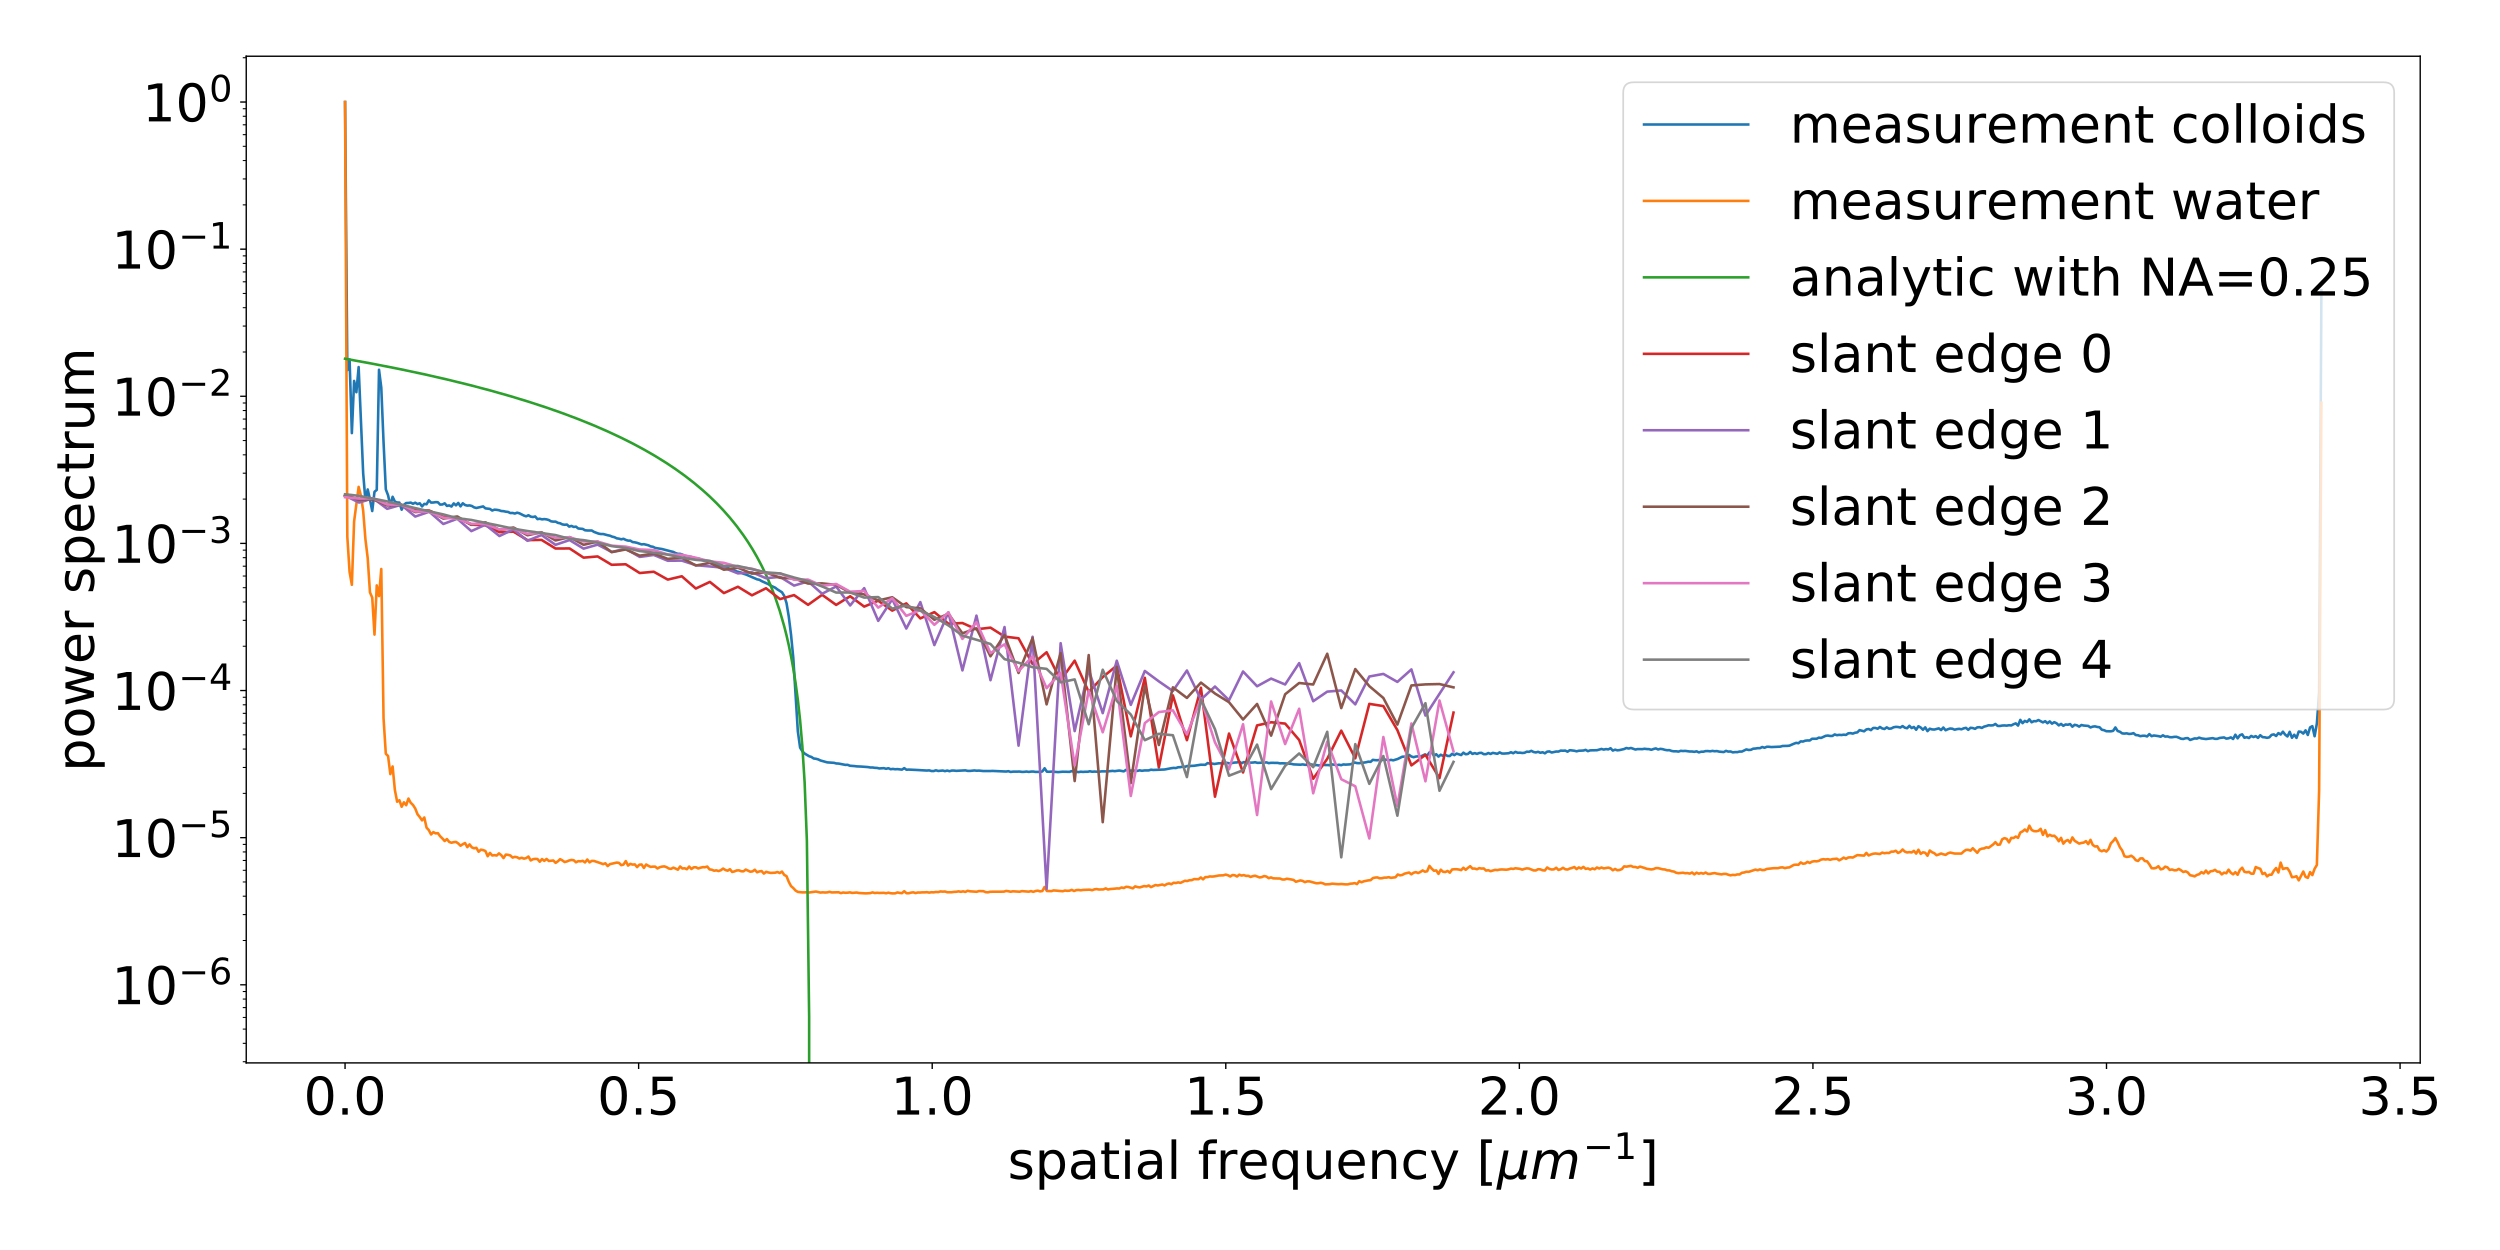 <?xml version="1.0" encoding="utf-8" standalone="no"?>
<!DOCTYPE svg PUBLIC "-//W3C//DTD SVG 1.1//EN"
  "http://www.w3.org/Graphics/SVG/1.1/DTD/svg11.dtd">
<!-- Created with matplotlib (https://matplotlib.org/) -->
<svg height="720pt" version="1.1" viewBox="0 0 1440 720" width="1440pt" xmlns="http://www.w3.org/2000/svg" xmlns:xlink="http://www.w3.org/1999/xlink">
 <defs>
  <style type="text/css">
*{stroke-linecap:butt;stroke-linejoin:round;}
  </style>
 </defs>
 <g id="figure_1">
  <g id="patch_1">
   <path d="M 0 720 
L 1440 720 
L 1440 0 
L 0 0 
z
" style="fill:#ffffff;"/>
  </g>
  <g id="axes_1">
   <g id="patch_2">
    <path d="M 141.836 612.232 
L 1394.042 612.232 
L 1394.042 32.4 
L 141.836 32.4 
z
" style="fill:#ffffff;"/>
   </g>
   <g id="matplotlib.axis_1">
    <g id="xtick_1">
     <g id="line2d_1">
      <defs>
       <path d="M 0 0 
L 0 3.5 
" id="md2de3a3770" style="stroke:#000000;stroke-width:0.8;"/>
      </defs>
      <g>
       <use style="stroke:#000000;stroke-width:0.8;" x="198.754" xlink:href="#md2de3a3770" y="612.232"/>
      </g>
     </g>
     <g id="text_1">
      <!-- 0.0 -->
      <defs>
       <path d="M 31.781 66.406 
Q 24.172 66.406 20.328 58.906 
Q 16.5 51.422 16.5 36.375 
Q 16.5 21.391 20.328 13.891 
Q 24.172 6.391 31.781 6.391 
Q 39.453 6.391 43.281 13.891 
Q 47.125 21.391 47.125 36.375 
Q 47.125 51.422 43.281 58.906 
Q 39.453 66.406 31.781 66.406 
z
M 31.781 74.219 
Q 44.047 74.219 50.516 64.516 
Q 56.984 54.828 56.984 36.375 
Q 56.984 17.969 50.516 8.266 
Q 44.047 -1.422 31.781 -1.422 
Q 19.531 -1.422 13.062 8.266 
Q 6.594 17.969 6.594 36.375 
Q 6.594 54.828 13.062 64.516 
Q 19.531 74.219 31.781 74.219 
z
" id="DejaVuSans-48"/>
       <path d="M 10.688 12.406 
L 21 12.406 
L 21 0 
L 10.688 0 
z
" id="DejaVuSans-46"/>
      </defs>
      <g transform="translate(174.9 642.027)scale(0.3 -0.3)">
       <use xlink:href="#DejaVuSans-48"/>
       <use x="63.623" xlink:href="#DejaVuSans-46"/>
       <use x="95.41" xlink:href="#DejaVuSans-48"/>
      </g>
     </g>
    </g>
    <g id="xtick_2">
     <g id="line2d_2">
      <g>
       <use style="stroke:#000000;stroke-width:0.8;" x="367.853" xlink:href="#md2de3a3770" y="612.232"/>
      </g>
     </g>
     <g id="text_2">
      <!-- 0.5 -->
      <defs>
       <path d="M 10.797 72.906 
L 49.516 72.906 
L 49.516 64.594 
L 19.828 64.594 
L 19.828 46.734 
Q 21.969 47.469 24.109 47.828 
Q 26.266 48.188 28.422 48.188 
Q 40.625 48.188 47.75 41.5 
Q 54.891 34.812 54.891 23.391 
Q 54.891 11.625 47.562 5.094 
Q 40.234 -1.422 26.906 -1.422 
Q 22.312 -1.422 17.547 -0.641 
Q 12.797 0.141 7.719 1.703 
L 7.719 11.625 
Q 12.109 9.234 16.797 8.062 
Q 21.484 6.891 26.703 6.891 
Q 35.156 6.891 40.078 11.328 
Q 45.016 15.766 45.016 23.391 
Q 45.016 31 40.078 35.438 
Q 35.156 39.891 26.703 39.891 
Q 22.75 39.891 18.812 39.016 
Q 14.891 38.141 10.797 36.281 
z
" id="DejaVuSans-53"/>
      </defs>
      <g transform="translate(343.998 642.027)scale(0.3 -0.3)">
       <use xlink:href="#DejaVuSans-48"/>
       <use x="63.623" xlink:href="#DejaVuSans-46"/>
       <use x="95.41" xlink:href="#DejaVuSans-53"/>
      </g>
     </g>
    </g>
    <g id="xtick_3">
     <g id="line2d_3">
      <g>
       <use style="stroke:#000000;stroke-width:0.8;" x="536.951" xlink:href="#md2de3a3770" y="612.232"/>
      </g>
     </g>
     <g id="text_3">
      <!-- 1.0 -->
      <defs>
       <path d="M 12.406 8.297 
L 28.516 8.297 
L 28.516 63.922 
L 10.984 60.406 
L 10.984 69.391 
L 28.422 72.906 
L 38.281 72.906 
L 38.281 8.297 
L 54.391 8.297 
L 54.391 0 
L 12.406 0 
z
" id="DejaVuSans-49"/>
      </defs>
      <g transform="translate(513.097 642.027)scale(0.3 -0.3)">
       <use xlink:href="#DejaVuSans-49"/>
       <use x="63.623" xlink:href="#DejaVuSans-46"/>
       <use x="95.41" xlink:href="#DejaVuSans-48"/>
      </g>
     </g>
    </g>
    <g id="xtick_4">
     <g id="line2d_4">
      <g>
       <use style="stroke:#000000;stroke-width:0.8;" x="706.05" xlink:href="#md2de3a3770" y="612.232"/>
      </g>
     </g>
     <g id="text_4">
      <!-- 1.5 -->
      <g transform="translate(682.195 642.027)scale(0.3 -0.3)">
       <use xlink:href="#DejaVuSans-49"/>
       <use x="63.623" xlink:href="#DejaVuSans-46"/>
       <use x="95.41" xlink:href="#DejaVuSans-53"/>
      </g>
     </g>
    </g>
    <g id="xtick_5">
     <g id="line2d_5">
      <g>
       <use style="stroke:#000000;stroke-width:0.8;" x="875.148" xlink:href="#md2de3a3770" y="612.232"/>
      </g>
     </g>
     <g id="text_5">
      <!-- 2.0 -->
      <defs>
       <path d="M 19.188 8.297 
L 53.609 8.297 
L 53.609 0 
L 7.328 0 
L 7.328 8.297 
Q 12.938 14.109 22.625 23.891 
Q 32.328 33.688 34.812 36.531 
Q 39.547 41.844 41.422 45.531 
Q 43.312 49.219 43.312 52.781 
Q 43.312 58.594 39.234 62.25 
Q 35.156 65.922 28.609 65.922 
Q 23.969 65.922 18.812 64.312 
Q 13.672 62.703 7.812 59.422 
L 7.812 69.391 
Q 13.766 71.781 18.938 73 
Q 24.125 74.219 28.422 74.219 
Q 39.75 74.219 46.484 68.547 
Q 53.219 62.891 53.219 53.422 
Q 53.219 48.922 51.531 44.891 
Q 49.859 40.875 45.406 35.406 
Q 44.188 33.984 37.641 27.219 
Q 31.109 20.453 19.188 8.297 
z
" id="DejaVuSans-50"/>
      </defs>
      <g transform="translate(851.293 642.027)scale(0.3 -0.3)">
       <use xlink:href="#DejaVuSans-50"/>
       <use x="63.623" xlink:href="#DejaVuSans-46"/>
       <use x="95.41" xlink:href="#DejaVuSans-48"/>
      </g>
     </g>
    </g>
    <g id="xtick_6">
     <g id="line2d_6">
      <g>
       <use style="stroke:#000000;stroke-width:0.8;" x="1044.247" xlink:href="#md2de3a3770" y="612.232"/>
      </g>
     </g>
     <g id="text_6">
      <!-- 2.5 -->
      <g transform="translate(1020.392 642.027)scale(0.3 -0.3)">
       <use xlink:href="#DejaVuSans-50"/>
       <use x="63.623" xlink:href="#DejaVuSans-46"/>
       <use x="95.41" xlink:href="#DejaVuSans-53"/>
      </g>
     </g>
    </g>
    <g id="xtick_7">
     <g id="line2d_7">
      <g>
       <use style="stroke:#000000;stroke-width:0.8;" x="1213.345" xlink:href="#md2de3a3770" y="612.232"/>
      </g>
     </g>
     <g id="text_7">
      <!-- 3.0 -->
      <defs>
       <path d="M 40.578 39.312 
Q 47.656 37.797 51.625 33 
Q 55.609 28.219 55.609 21.188 
Q 55.609 10.406 48.188 4.484 
Q 40.766 -1.422 27.094 -1.422 
Q 22.516 -1.422 17.656 -0.516 
Q 12.797 0.391 7.625 2.203 
L 7.625 11.719 
Q 11.719 9.328 16.594 8.109 
Q 21.484 6.891 26.812 6.891 
Q 36.078 6.891 40.938 10.547 
Q 45.797 14.203 45.797 21.188 
Q 45.797 27.641 41.281 31.266 
Q 36.766 34.906 28.719 34.906 
L 20.219 34.906 
L 20.219 43.016 
L 29.109 43.016 
Q 36.375 43.016 40.234 45.922 
Q 44.094 48.828 44.094 54.297 
Q 44.094 59.906 40.109 62.906 
Q 36.141 65.922 28.719 65.922 
Q 24.656 65.922 20.016 65.031 
Q 15.375 64.156 9.812 62.312 
L 9.812 71.094 
Q 15.438 72.656 20.344 73.438 
Q 25.25 74.219 29.594 74.219 
Q 40.828 74.219 47.359 69.109 
Q 53.906 64.016 53.906 55.328 
Q 53.906 49.266 50.438 45.094 
Q 46.969 40.922 40.578 39.312 
z
" id="DejaVuSans-51"/>
      </defs>
      <g transform="translate(1189.49 642.027)scale(0.3 -0.3)">
       <use xlink:href="#DejaVuSans-51"/>
       <use x="63.623" xlink:href="#DejaVuSans-46"/>
       <use x="95.41" xlink:href="#DejaVuSans-48"/>
      </g>
     </g>
    </g>
    <g id="xtick_8">
     <g id="line2d_8">
      <g>
       <use style="stroke:#000000;stroke-width:0.8;" x="1382.443" xlink:href="#md2de3a3770" y="612.232"/>
      </g>
     </g>
     <g id="text_8">
      <!-- 3.5 -->
      <g transform="translate(1358.589 642.027)scale(0.3 -0.3)">
       <use xlink:href="#DejaVuSans-51"/>
       <use x="63.623" xlink:href="#DejaVuSans-46"/>
       <use x="95.41" xlink:href="#DejaVuSans-53"/>
      </g>
     </g>
    </g>
    <g id="text_9">
     <!-- spatial frequency $[\mu m^{-1}]$ -->
     <defs>
      <path d="M 44.281 53.078 
L 44.281 44.578 
Q 40.484 46.531 36.375 47.5 
Q 32.281 48.484 27.875 48.484 
Q 21.188 48.484 17.844 46.438 
Q 14.5 44.391 14.5 40.281 
Q 14.5 37.156 16.891 35.375 
Q 19.281 33.594 26.516 31.984 
L 29.594 31.297 
Q 39.156 29.25 43.188 25.516 
Q 47.219 21.781 47.219 15.094 
Q 47.219 7.469 41.188 3.016 
Q 35.156 -1.422 24.609 -1.422 
Q 20.219 -1.422 15.453 -0.562 
Q 10.688 0.297 5.422 2 
L 5.422 11.281 
Q 10.406 8.688 15.234 7.391 
Q 20.062 6.109 24.812 6.109 
Q 31.156 6.109 34.562 8.281 
Q 37.984 10.453 37.984 14.406 
Q 37.984 18.062 35.516 20.016 
Q 33.062 21.969 24.703 23.781 
L 21.578 24.516 
Q 13.234 26.266 9.516 29.906 
Q 5.812 33.547 5.812 39.891 
Q 5.812 47.609 11.281 51.797 
Q 16.75 56 26.812 56 
Q 31.781 56 36.172 55.266 
Q 40.578 54.547 44.281 53.078 
z
" id="DejaVuSans-115"/>
      <path d="M 18.109 8.203 
L 18.109 -20.797 
L 9.078 -20.797 
L 9.078 54.688 
L 18.109 54.688 
L 18.109 46.391 
Q 20.953 51.266 25.266 53.625 
Q 29.594 56 35.594 56 
Q 45.562 56 51.781 48.094 
Q 58.016 40.188 58.016 27.297 
Q 58.016 14.406 51.781 6.484 
Q 45.562 -1.422 35.594 -1.422 
Q 29.594 -1.422 25.266 0.953 
Q 20.953 3.328 18.109 8.203 
z
M 48.688 27.297 
Q 48.688 37.203 44.609 42.844 
Q 40.531 48.484 33.406 48.484 
Q 26.266 48.484 22.188 42.844 
Q 18.109 37.203 18.109 27.297 
Q 18.109 17.391 22.188 11.75 
Q 26.266 6.109 33.406 6.109 
Q 40.531 6.109 44.609 11.75 
Q 48.688 17.391 48.688 27.297 
z
" id="DejaVuSans-112"/>
      <path d="M 34.281 27.484 
Q 23.391 27.484 19.188 25 
Q 14.984 22.516 14.984 16.5 
Q 14.984 11.719 18.141 8.906 
Q 21.297 6.109 26.703 6.109 
Q 34.188 6.109 38.703 11.406 
Q 43.219 16.703 43.219 25.484 
L 43.219 27.484 
z
M 52.203 31.203 
L 52.203 0 
L 43.219 0 
L 43.219 8.297 
Q 40.141 3.328 35.547 0.953 
Q 30.953 -1.422 24.312 -1.422 
Q 15.922 -1.422 10.953 3.297 
Q 6 8.016 6 15.922 
Q 6 25.141 12.172 29.828 
Q 18.359 34.516 30.609 34.516 
L 43.219 34.516 
L 43.219 35.406 
Q 43.219 41.609 39.141 45 
Q 35.062 48.391 27.688 48.391 
Q 23 48.391 18.547 47.266 
Q 14.109 46.141 10.016 43.891 
L 10.016 52.203 
Q 14.938 54.109 19.578 55.047 
Q 24.219 56 28.609 56 
Q 40.484 56 46.344 49.844 
Q 52.203 43.703 52.203 31.203 
z
" id="DejaVuSans-97"/>
      <path d="M 18.312 70.219 
L 18.312 54.688 
L 36.812 54.688 
L 36.812 47.703 
L 18.312 47.703 
L 18.312 18.016 
Q 18.312 11.328 20.141 9.422 
Q 21.969 7.516 27.594 7.516 
L 36.812 7.516 
L 36.812 0 
L 27.594 0 
Q 17.188 0 13.234 3.875 
Q 9.281 7.766 9.281 18.016 
L 9.281 47.703 
L 2.688 47.703 
L 2.688 54.688 
L 9.281 54.688 
L 9.281 70.219 
z
" id="DejaVuSans-116"/>
      <path d="M 9.422 54.688 
L 18.406 54.688 
L 18.406 0 
L 9.422 0 
z
M 9.422 75.984 
L 18.406 75.984 
L 18.406 64.594 
L 9.422 64.594 
z
" id="DejaVuSans-105"/>
      <path d="M 9.422 75.984 
L 18.406 75.984 
L 18.406 0 
L 9.422 0 
z
" id="DejaVuSans-108"/>
      <path id="DejaVuSans-32"/>
      <path d="M 37.109 75.984 
L 37.109 68.5 
L 28.516 68.5 
Q 23.688 68.5 21.797 66.547 
Q 19.922 64.594 19.922 59.516 
L 19.922 54.688 
L 34.719 54.688 
L 34.719 47.703 
L 19.922 47.703 
L 19.922 0 
L 10.891 0 
L 10.891 47.703 
L 2.297 47.703 
L 2.297 54.688 
L 10.891 54.688 
L 10.891 58.5 
Q 10.891 67.625 15.141 71.797 
Q 19.391 75.984 28.609 75.984 
z
" id="DejaVuSans-102"/>
      <path d="M 41.109 46.297 
Q 39.594 47.172 37.812 47.578 
Q 36.031 48 33.891 48 
Q 26.266 48 22.188 43.047 
Q 18.109 38.094 18.109 28.812 
L 18.109 0 
L 9.078 0 
L 9.078 54.688 
L 18.109 54.688 
L 18.109 46.188 
Q 20.953 51.172 25.484 53.578 
Q 30.031 56 36.531 56 
Q 37.453 56 38.578 55.875 
Q 39.703 55.766 41.062 55.516 
z
" id="DejaVuSans-114"/>
      <path d="M 56.203 29.594 
L 56.203 25.203 
L 14.891 25.203 
Q 15.484 15.922 20.484 11.062 
Q 25.484 6.203 34.422 6.203 
Q 39.594 6.203 44.453 7.469 
Q 49.312 8.734 54.109 11.281 
L 54.109 2.781 
Q 49.266 0.734 44.188 -0.344 
Q 39.109 -1.422 33.891 -1.422 
Q 20.797 -1.422 13.156 6.188 
Q 5.516 13.812 5.516 26.812 
Q 5.516 40.234 12.766 48.109 
Q 20.016 56 32.328 56 
Q 43.359 56 49.781 48.891 
Q 56.203 41.797 56.203 29.594 
z
M 47.219 32.234 
Q 47.125 39.594 43.094 43.984 
Q 39.062 48.391 32.422 48.391 
Q 24.906 48.391 20.391 44.141 
Q 15.875 39.891 15.188 32.172 
z
" id="DejaVuSans-101"/>
      <path d="M 14.797 27.297 
Q 14.797 17.391 18.875 11.75 
Q 22.953 6.109 30.078 6.109 
Q 37.203 6.109 41.297 11.75 
Q 45.406 17.391 45.406 27.297 
Q 45.406 37.203 41.297 42.844 
Q 37.203 48.484 30.078 48.484 
Q 22.953 48.484 18.875 42.844 
Q 14.797 37.203 14.797 27.297 
z
M 45.406 8.203 
Q 42.578 3.328 38.25 0.953 
Q 33.938 -1.422 27.875 -1.422 
Q 17.969 -1.422 11.734 6.484 
Q 5.516 14.406 5.516 27.297 
Q 5.516 40.188 11.734 48.094 
Q 17.969 56 27.875 56 
Q 33.938 56 38.25 53.625 
Q 42.578 51.266 45.406 46.391 
L 45.406 54.688 
L 54.391 54.688 
L 54.391 -20.797 
L 45.406 -20.797 
z
" id="DejaVuSans-113"/>
      <path d="M 8.5 21.578 
L 8.5 54.688 
L 17.484 54.688 
L 17.484 21.922 
Q 17.484 14.156 20.5 10.266 
Q 23.531 6.391 29.594 6.391 
Q 36.859 6.391 41.078 11.031 
Q 45.312 15.672 45.312 23.688 
L 45.312 54.688 
L 54.297 54.688 
L 54.297 0 
L 45.312 0 
L 45.312 8.406 
Q 42.047 3.422 37.719 1 
Q 33.406 -1.422 27.688 -1.422 
Q 18.266 -1.422 13.375 4.438 
Q 8.5 10.297 8.5 21.578 
z
M 31.109 56 
z
" id="DejaVuSans-117"/>
      <path d="M 54.891 33.016 
L 54.891 0 
L 45.906 0 
L 45.906 32.719 
Q 45.906 40.484 42.875 44.328 
Q 39.844 48.188 33.797 48.188 
Q 26.516 48.188 22.312 43.547 
Q 18.109 38.922 18.109 30.906 
L 18.109 0 
L 9.078 0 
L 9.078 54.688 
L 18.109 54.688 
L 18.109 46.188 
Q 21.344 51.125 25.703 53.562 
Q 30.078 56 35.797 56 
Q 45.219 56 50.047 50.172 
Q 54.891 44.344 54.891 33.016 
z
" id="DejaVuSans-110"/>
      <path d="M 48.781 52.594 
L 48.781 44.188 
Q 44.969 46.297 41.141 47.344 
Q 37.312 48.391 33.406 48.391 
Q 24.656 48.391 19.812 42.844 
Q 14.984 37.312 14.984 27.297 
Q 14.984 17.281 19.812 11.734 
Q 24.656 6.203 33.406 6.203 
Q 37.312 6.203 41.141 7.25 
Q 44.969 8.297 48.781 10.406 
L 48.781 2.094 
Q 45.016 0.344 40.984 -0.531 
Q 36.969 -1.422 32.422 -1.422 
Q 20.062 -1.422 12.781 6.344 
Q 5.516 14.109 5.516 27.297 
Q 5.516 40.672 12.859 48.328 
Q 20.219 56 33.016 56 
Q 37.156 56 41.109 55.141 
Q 45.062 54.297 48.781 52.594 
z
" id="DejaVuSans-99"/>
      <path d="M 32.172 -5.078 
Q 28.375 -14.844 24.75 -17.812 
Q 21.141 -20.797 15.094 -20.797 
L 7.906 -20.797 
L 7.906 -13.281 
L 13.188 -13.281 
Q 16.891 -13.281 18.938 -11.516 
Q 21 -9.766 23.484 -3.219 
L 25.094 0.875 
L 2.984 54.688 
L 12.5 54.688 
L 29.594 11.922 
L 46.688 54.688 
L 56.203 54.688 
z
" id="DejaVuSans-121"/>
      <path d="M 8.594 75.984 
L 29.297 75.984 
L 29.297 69 
L 17.578 69 
L 17.578 -6.203 
L 29.297 -6.203 
L 29.297 -13.188 
L 8.594 -13.188 
z
" id="DejaVuSans-91"/>
      <path d="M -1.312 -20.797 
L 13.375 54.688 
L 22.406 54.688 
L 15.766 20.656 
Q 15.578 19.625 15.422 18.359 
Q 15.281 17.094 15.281 15.828 
Q 15.281 11.281 18.141 8.828 
Q 21 6.391 26.312 6.391 
Q 33.547 6.391 37.984 10.484 
Q 42.438 14.594 44 22.797 
L 50.203 54.688 
L 59.188 54.688 
L 51.031 12.641 
Q 50.828 11.719 50.75 11.031 
Q 50.688 10.359 50.688 9.812 
Q 50.688 8.297 51.297 7.594 
Q 51.906 6.891 53.219 6.891 
Q 53.719 6.891 54.562 7.125 
Q 55.422 7.375 56.984 8.016 
L 55.609 0.781 
Q 53.469 -0.297 51.516 -0.859 
Q 49.562 -1.422 47.703 -1.422 
Q 44.484 -1.422 42.656 0.625 
Q 40.828 2.688 40.828 6.297 
Q 38.094 2.391 34.297 0.484 
Q 30.516 -1.422 25.391 -1.422 
Q 20.844 -1.422 17.453 0.672 
Q 14.062 2.781 12.984 6.203 
L 7.719 -20.797 
z
" id="DejaVuSans-Oblique-956"/>
      <path d="M 89.797 33.016 
L 83.406 0 
L 74.422 0 
L 80.719 32.719 
Q 81.109 34.812 81.297 36.328 
Q 81.5 37.844 81.5 38.922 
Q 81.5 43.312 79.047 45.75 
Q 76.609 48.188 72.219 48.188 
Q 65.672 48.188 60.547 43.281 
Q 55.422 38.375 53.906 30.516 
L 47.906 0 
L 38.922 0 
L 45.312 32.719 
Q 45.703 34.516 45.891 36.047 
Q 46.094 37.594 46.094 38.812 
Q 46.094 43.266 43.656 45.719 
Q 41.219 48.188 36.922 48.188 
Q 30.281 48.188 25.141 43.281 
Q 20.016 38.375 18.5 30.516 
L 12.5 0 
L 3.516 0 
L 14.203 54.688 
L 23.188 54.688 
L 21.484 46.188 
Q 25.141 50.984 30.047 53.484 
Q 34.969 56 40.578 56 
Q 46.531 56 50.359 52.875 
Q 54.203 49.75 54.984 44.188 
Q 59.078 49.953 64.469 52.969 
Q 69.875 56 75.875 56 
Q 82.906 56 86.734 51.953 
Q 90.578 47.906 90.578 40.484 
Q 90.578 38.875 90.375 36.938 
Q 90.188 35.016 89.797 33.016 
z
" id="DejaVuSans-Oblique-109"/>
      <path d="M 10.594 35.5 
L 73.188 35.5 
L 73.188 27.203 
L 10.594 27.203 
z
" id="DejaVuSans-8722"/>
      <path d="M 30.422 75.984 
L 30.422 -13.188 
L 9.719 -13.188 
L 9.719 -6.203 
L 21.391 -6.203 
L 21.391 69 
L 9.719 69 
L 9.719 75.984 
z
" id="DejaVuSans-93"/>
     </defs>
     <g transform="translate(580.439 679.266)scale(0.3 -0.3)">
      <use transform="translate(0 0.684)" xlink:href="#DejaVuSans-115"/>
      <use transform="translate(52.1 0.684)" xlink:href="#DejaVuSans-112"/>
      <use transform="translate(115.576 0.684)" xlink:href="#DejaVuSans-97"/>
      <use transform="translate(176.855 0.684)" xlink:href="#DejaVuSans-116"/>
      <use transform="translate(216.064 0.684)" xlink:href="#DejaVuSans-105"/>
      <use transform="translate(243.848 0.684)" xlink:href="#DejaVuSans-97"/>
      <use transform="translate(305.127 0.684)" xlink:href="#DejaVuSans-108"/>
      <use transform="translate(332.91 0.684)" xlink:href="#DejaVuSans-32"/>
      <use transform="translate(364.697 0.684)" xlink:href="#DejaVuSans-102"/>
      <use transform="translate(399.902 0.684)" xlink:href="#DejaVuSans-114"/>
      <use transform="translate(441.016 0.684)" xlink:href="#DejaVuSans-101"/>
      <use transform="translate(502.539 0.684)" xlink:href="#DejaVuSans-113"/>
      <use transform="translate(566.016 0.684)" xlink:href="#DejaVuSans-117"/>
      <use transform="translate(629.395 0.684)" xlink:href="#DejaVuSans-101"/>
      <use transform="translate(690.918 0.684)" xlink:href="#DejaVuSans-110"/>
      <use transform="translate(754.297 0.684)" xlink:href="#DejaVuSans-99"/>
      <use transform="translate(809.277 0.684)" xlink:href="#DejaVuSans-121"/>
      <use transform="translate(868.457 0.684)" xlink:href="#DejaVuSans-32"/>
      <use transform="translate(900.244 0.684)" xlink:href="#DejaVuSans-91"/>
      <use transform="translate(939.258 0.684)" xlink:href="#DejaVuSans-Oblique-956"/>
      <use transform="translate(1002.881 0.684)" xlink:href="#DejaVuSans-Oblique-109"/>
      <use transform="translate(1104.943 38.966)scale(0.7)" xlink:href="#DejaVuSans-8722"/>
      <use transform="translate(1163.595 38.966)scale(0.7)" xlink:href="#DejaVuSans-49"/>
      <use transform="translate(1210.866 0.684)" xlink:href="#DejaVuSans-93"/>
     </g>
    </g>
   </g>
   <g id="matplotlib.axis_2">
    <g id="ytick_1">
     <g id="line2d_9">
      <defs>
       <path d="M 0 0 
L -3.5 0 
" id="m7b0312b31d" style="stroke:#000000;stroke-width:0.8;"/>
      </defs>
      <g>
       <use style="stroke:#000000;stroke-width:0.8;" x="141.836" xlink:href="#m7b0312b31d" y="567.244"/>
      </g>
     </g>
     <g id="text_10">
      <!-- $\mathdefault{10^{-6}}$ -->
      <defs>
       <path d="M 33.016 40.375 
Q 26.375 40.375 22.484 35.828 
Q 18.609 31.297 18.609 23.391 
Q 18.609 15.531 22.484 10.953 
Q 26.375 6.391 33.016 6.391 
Q 39.656 6.391 43.531 10.953 
Q 47.406 15.531 47.406 23.391 
Q 47.406 31.297 43.531 35.828 
Q 39.656 40.375 33.016 40.375 
z
M 52.594 71.297 
L 52.594 62.312 
Q 48.875 64.062 45.094 64.984 
Q 41.312 65.922 37.594 65.922 
Q 27.828 65.922 22.672 59.328 
Q 17.531 52.734 16.797 39.406 
Q 19.672 43.656 24.016 45.922 
Q 28.375 48.188 33.594 48.188 
Q 44.578 48.188 50.953 41.516 
Q 57.328 34.859 57.328 23.391 
Q 57.328 12.156 50.688 5.359 
Q 44.047 -1.422 33.016 -1.422 
Q 20.359 -1.422 13.672 8.266 
Q 6.984 17.969 6.984 36.375 
Q 6.984 53.656 15.188 63.938 
Q 23.391 74.219 37.203 74.219 
Q 40.922 74.219 44.703 73.484 
Q 48.484 72.75 52.594 71.297 
z
" id="DejaVuSans-54"/>
      </defs>
      <g transform="translate(64.336 578.642)scale(0.3 -0.3)">
       <use transform="translate(0 0.766)" xlink:href="#DejaVuSans-49"/>
       <use transform="translate(63.623 0.766)" xlink:href="#DejaVuSans-48"/>
       <use transform="translate(128.203 39.047)scale(0.7)" xlink:href="#DejaVuSans-8722"/>
       <use transform="translate(186.855 39.047)scale(0.7)" xlink:href="#DejaVuSans-54"/>
      </g>
     </g>
    </g>
    <g id="ytick_2">
     <g id="line2d_10">
      <g>
       <use style="stroke:#000000;stroke-width:0.8;" x="141.836" xlink:href="#m7b0312b31d" y="482.496"/>
      </g>
     </g>
     <g id="text_11">
      <!-- $\mathdefault{10^{-5}}$ -->
      <g transform="translate(64.336 493.894)scale(0.3 -0.3)">
       <use transform="translate(0 0.684)" xlink:href="#DejaVuSans-49"/>
       <use transform="translate(63.623 0.684)" xlink:href="#DejaVuSans-48"/>
       <use transform="translate(128.203 38.966)scale(0.7)" xlink:href="#DejaVuSans-8722"/>
       <use transform="translate(186.855 38.966)scale(0.7)" xlink:href="#DejaVuSans-53"/>
      </g>
     </g>
    </g>
    <g id="ytick_3">
     <g id="line2d_11">
      <g>
       <use style="stroke:#000000;stroke-width:0.8;" x="141.836" xlink:href="#m7b0312b31d" y="397.748"/>
      </g>
     </g>
     <g id="text_12">
      <!-- $\mathdefault{10^{-4}}$ -->
      <defs>
       <path d="M 37.797 64.312 
L 12.891 25.391 
L 37.797 25.391 
z
M 35.203 72.906 
L 47.609 72.906 
L 47.609 25.391 
L 58.016 25.391 
L 58.016 17.188 
L 47.609 17.188 
L 47.609 0 
L 37.797 0 
L 37.797 17.188 
L 4.891 17.188 
L 4.891 26.703 
z
" id="DejaVuSans-52"/>
      </defs>
      <g transform="translate(64.336 409.146)scale(0.3 -0.3)">
       <use transform="translate(0 0.684)" xlink:href="#DejaVuSans-49"/>
       <use transform="translate(63.623 0.684)" xlink:href="#DejaVuSans-48"/>
       <use transform="translate(128.203 38.966)scale(0.7)" xlink:href="#DejaVuSans-8722"/>
       <use transform="translate(186.855 38.966)scale(0.7)" xlink:href="#DejaVuSans-52"/>
      </g>
     </g>
    </g>
    <g id="ytick_4">
     <g id="line2d_12">
      <g>
       <use style="stroke:#000000;stroke-width:0.8;" x="141.836" xlink:href="#m7b0312b31d" y="313"/>
      </g>
     </g>
     <g id="text_13">
      <!-- $\mathdefault{10^{-3}}$ -->
      <g transform="translate(64.336 324.398)scale(0.3 -0.3)">
       <use transform="translate(0 0.766)" xlink:href="#DejaVuSans-49"/>
       <use transform="translate(63.623 0.766)" xlink:href="#DejaVuSans-48"/>
       <use transform="translate(128.203 39.047)scale(0.7)" xlink:href="#DejaVuSans-8722"/>
       <use transform="translate(186.855 39.047)scale(0.7)" xlink:href="#DejaVuSans-51"/>
      </g>
     </g>
    </g>
    <g id="ytick_5">
     <g id="line2d_13">
      <g>
       <use style="stroke:#000000;stroke-width:0.8;" x="141.836" xlink:href="#m7b0312b31d" y="228.252"/>
      </g>
     </g>
     <g id="text_14">
      <!-- $\mathdefault{10^{-2}}$ -->
      <g transform="translate(64.336 239.65)scale(0.3 -0.3)">
       <use transform="translate(0 0.766)" xlink:href="#DejaVuSans-49"/>
       <use transform="translate(63.623 0.766)" xlink:href="#DejaVuSans-48"/>
       <use transform="translate(128.203 39.047)scale(0.7)" xlink:href="#DejaVuSans-8722"/>
       <use transform="translate(186.855 39.047)scale(0.7)" xlink:href="#DejaVuSans-50"/>
      </g>
     </g>
    </g>
    <g id="ytick_6">
     <g id="line2d_14">
      <g>
       <use style="stroke:#000000;stroke-width:0.8;" x="141.836" xlink:href="#m7b0312b31d" y="143.504"/>
      </g>
     </g>
     <g id="text_15">
      <!-- $\mathdefault{10^{-1}}$ -->
      <g transform="translate(64.336 154.902)scale(0.3 -0.3)">
       <use transform="translate(0 0.684)" xlink:href="#DejaVuSans-49"/>
       <use transform="translate(63.623 0.684)" xlink:href="#DejaVuSans-48"/>
       <use transform="translate(128.203 38.966)scale(0.7)" xlink:href="#DejaVuSans-8722"/>
       <use transform="translate(186.855 38.966)scale(0.7)" xlink:href="#DejaVuSans-49"/>
      </g>
     </g>
    </g>
    <g id="ytick_7">
     <g id="line2d_15">
      <g>
       <use style="stroke:#000000;stroke-width:0.8;" x="141.836" xlink:href="#m7b0312b31d" y="58.756"/>
      </g>
     </g>
     <g id="text_16">
      <!-- $\mathdefault{10^{0}}$ -->
      <g transform="translate(82.036 70.154)scale(0.3 -0.3)">
       <use transform="translate(0 0.766)" xlink:href="#DejaVuSans-49"/>
       <use transform="translate(63.623 0.766)" xlink:href="#DejaVuSans-48"/>
       <use transform="translate(128.203 39.047)scale(0.7)" xlink:href="#DejaVuSans-48"/>
      </g>
     </g>
    </g>
    <g id="ytick_8">
     <g id="line2d_16">
      <defs>
       <path d="M 0 0 
L -2 0 
" id="m09eadb241b" style="stroke:#000000;stroke-width:0.6;"/>
      </defs>
      <g>
       <use style="stroke:#000000;stroke-width:0.6;" x="141.836" xlink:href="#m09eadb241b" y="611.557"/>
      </g>
     </g>
    </g>
    <g id="ytick_9">
     <g id="line2d_17">
      <g>
       <use style="stroke:#000000;stroke-width:0.6;" x="141.836" xlink:href="#m09eadb241b" y="600.969"/>
      </g>
     </g>
    </g>
    <g id="ytick_10">
     <g id="line2d_18">
      <g>
       <use style="stroke:#000000;stroke-width:0.6;" x="141.836" xlink:href="#m09eadb241b" y="592.756"/>
      </g>
     </g>
    </g>
    <g id="ytick_11">
     <g id="line2d_19">
      <g>
       <use style="stroke:#000000;stroke-width:0.6;" x="141.836" xlink:href="#m09eadb241b" y="586.045"/>
      </g>
     </g>
    </g>
    <g id="ytick_12">
     <g id="line2d_20">
      <g>
       <use style="stroke:#000000;stroke-width:0.6;" x="141.836" xlink:href="#m09eadb241b" y="580.372"/>
      </g>
     </g>
    </g>
    <g id="ytick_13">
     <g id="line2d_21">
      <g>
       <use style="stroke:#000000;stroke-width:0.6;" x="141.836" xlink:href="#m09eadb241b" y="575.457"/>
      </g>
     </g>
    </g>
    <g id="ytick_14">
     <g id="line2d_22">
      <g>
       <use style="stroke:#000000;stroke-width:0.6;" x="141.836" xlink:href="#m09eadb241b" y="571.122"/>
      </g>
     </g>
    </g>
    <g id="ytick_15">
     <g id="line2d_23">
      <g>
       <use style="stroke:#000000;stroke-width:0.6;" x="141.836" xlink:href="#m09eadb241b" y="541.732"/>
      </g>
     </g>
    </g>
    <g id="ytick_16">
     <g id="line2d_24">
      <g>
       <use style="stroke:#000000;stroke-width:0.6;" x="141.836" xlink:href="#m09eadb241b" y="526.809"/>
      </g>
     </g>
    </g>
    <g id="ytick_17">
     <g id="line2d_25">
      <g>
       <use style="stroke:#000000;stroke-width:0.6;" x="141.836" xlink:href="#m09eadb241b" y="516.221"/>
      </g>
     </g>
    </g>
    <g id="ytick_18">
     <g id="line2d_26">
      <g>
       <use style="stroke:#000000;stroke-width:0.6;" x="141.836" xlink:href="#m09eadb241b" y="508.008"/>
      </g>
     </g>
    </g>
    <g id="ytick_19">
     <g id="line2d_27">
      <g>
       <use style="stroke:#000000;stroke-width:0.6;" x="141.836" xlink:href="#m09eadb241b" y="501.297"/>
      </g>
     </g>
    </g>
    <g id="ytick_20">
     <g id="line2d_28">
      <g>
       <use style="stroke:#000000;stroke-width:0.6;" x="141.836" xlink:href="#m09eadb241b" y="495.624"/>
      </g>
     </g>
    </g>
    <g id="ytick_21">
     <g id="line2d_29">
      <g>
       <use style="stroke:#000000;stroke-width:0.6;" x="141.836" xlink:href="#m09eadb241b" y="490.709"/>
      </g>
     </g>
    </g>
    <g id="ytick_22">
     <g id="line2d_30">
      <g>
       <use style="stroke:#000000;stroke-width:0.6;" x="141.836" xlink:href="#m09eadb241b" y="486.374"/>
      </g>
     </g>
    </g>
    <g id="ytick_23">
     <g id="line2d_31">
      <g>
       <use style="stroke:#000000;stroke-width:0.6;" x="141.836" xlink:href="#m09eadb241b" y="456.984"/>
      </g>
     </g>
    </g>
    <g id="ytick_24">
     <g id="line2d_32">
      <g>
       <use style="stroke:#000000;stroke-width:0.6;" x="141.836" xlink:href="#m09eadb241b" y="442.061"/>
      </g>
     </g>
    </g>
    <g id="ytick_25">
     <g id="line2d_33">
      <g>
       <use style="stroke:#000000;stroke-width:0.6;" x="141.836" xlink:href="#m09eadb241b" y="431.473"/>
      </g>
     </g>
    </g>
    <g id="ytick_26">
     <g id="line2d_34">
      <g>
       <use style="stroke:#000000;stroke-width:0.6;" x="141.836" xlink:href="#m09eadb241b" y="423.26"/>
      </g>
     </g>
    </g>
    <g id="ytick_27">
     <g id="line2d_35">
      <g>
       <use style="stroke:#000000;stroke-width:0.6;" x="141.836" xlink:href="#m09eadb241b" y="416.549"/>
      </g>
     </g>
    </g>
    <g id="ytick_28">
     <g id="line2d_36">
      <g>
       <use style="stroke:#000000;stroke-width:0.6;" x="141.836" xlink:href="#m09eadb241b" y="410.876"/>
      </g>
     </g>
    </g>
    <g id="ytick_29">
     <g id="line2d_37">
      <g>
       <use style="stroke:#000000;stroke-width:0.6;" x="141.836" xlink:href="#m09eadb241b" y="405.961"/>
      </g>
     </g>
    </g>
    <g id="ytick_30">
     <g id="line2d_38">
      <g>
       <use style="stroke:#000000;stroke-width:0.6;" x="141.836" xlink:href="#m09eadb241b" y="401.626"/>
      </g>
     </g>
    </g>
    <g id="ytick_31">
     <g id="line2d_39">
      <g>
       <use style="stroke:#000000;stroke-width:0.6;" x="141.836" xlink:href="#m09eadb241b" y="372.236"/>
      </g>
     </g>
    </g>
    <g id="ytick_32">
     <g id="line2d_40">
      <g>
       <use style="stroke:#000000;stroke-width:0.6;" x="141.836" xlink:href="#m09eadb241b" y="357.313"/>
      </g>
     </g>
    </g>
    <g id="ytick_33">
     <g id="line2d_41">
      <g>
       <use style="stroke:#000000;stroke-width:0.6;" x="141.836" xlink:href="#m09eadb241b" y="346.725"/>
      </g>
     </g>
    </g>
    <g id="ytick_34">
     <g id="line2d_42">
      <g>
       <use style="stroke:#000000;stroke-width:0.6;" x="141.836" xlink:href="#m09eadb241b" y="338.512"/>
      </g>
     </g>
    </g>
    <g id="ytick_35">
     <g id="line2d_43">
      <g>
       <use style="stroke:#000000;stroke-width:0.6;" x="141.836" xlink:href="#m09eadb241b" y="331.801"/>
      </g>
     </g>
    </g>
    <g id="ytick_36">
     <g id="line2d_44">
      <g>
       <use style="stroke:#000000;stroke-width:0.6;" x="141.836" xlink:href="#m09eadb241b" y="326.128"/>
      </g>
     </g>
    </g>
    <g id="ytick_37">
     <g id="line2d_45">
      <g>
       <use style="stroke:#000000;stroke-width:0.6;" x="141.836" xlink:href="#m09eadb241b" y="321.213"/>
      </g>
     </g>
    </g>
    <g id="ytick_38">
     <g id="line2d_46">
      <g>
       <use style="stroke:#000000;stroke-width:0.6;" x="141.836" xlink:href="#m09eadb241b" y="316.878"/>
      </g>
     </g>
    </g>
    <g id="ytick_39">
     <g id="line2d_47">
      <g>
       <use style="stroke:#000000;stroke-width:0.6;" x="141.836" xlink:href="#m09eadb241b" y="287.488"/>
      </g>
     </g>
    </g>
    <g id="ytick_40">
     <g id="line2d_48">
      <g>
       <use style="stroke:#000000;stroke-width:0.6;" x="141.836" xlink:href="#m09eadb241b" y="272.565"/>
      </g>
     </g>
    </g>
    <g id="ytick_41">
     <g id="line2d_49">
      <g>
       <use style="stroke:#000000;stroke-width:0.6;" x="141.836" xlink:href="#m09eadb241b" y="261.977"/>
      </g>
     </g>
    </g>
    <g id="ytick_42">
     <g id="line2d_50">
      <g>
       <use style="stroke:#000000;stroke-width:0.6;" x="141.836" xlink:href="#m09eadb241b" y="253.764"/>
      </g>
     </g>
    </g>
    <g id="ytick_43">
     <g id="line2d_51">
      <g>
       <use style="stroke:#000000;stroke-width:0.6;" x="141.836" xlink:href="#m09eadb241b" y="247.053"/>
      </g>
     </g>
    </g>
    <g id="ytick_44">
     <g id="line2d_52">
      <g>
       <use style="stroke:#000000;stroke-width:0.6;" x="141.836" xlink:href="#m09eadb241b" y="241.38"/>
      </g>
     </g>
    </g>
    <g id="ytick_45">
     <g id="line2d_53">
      <g>
       <use style="stroke:#000000;stroke-width:0.6;" x="141.836" xlink:href="#m09eadb241b" y="236.465"/>
      </g>
     </g>
    </g>
    <g id="ytick_46">
     <g id="line2d_54">
      <g>
       <use style="stroke:#000000;stroke-width:0.6;" x="141.836" xlink:href="#m09eadb241b" y="232.13"/>
      </g>
     </g>
    </g>
    <g id="ytick_47">
     <g id="line2d_55">
      <g>
       <use style="stroke:#000000;stroke-width:0.6;" x="141.836" xlink:href="#m09eadb241b" y="202.74"/>
      </g>
     </g>
    </g>
    <g id="ytick_48">
     <g id="line2d_56">
      <g>
       <use style="stroke:#000000;stroke-width:0.6;" x="141.836" xlink:href="#m09eadb241b" y="187.817"/>
      </g>
     </g>
    </g>
    <g id="ytick_49">
     <g id="line2d_57">
      <g>
       <use style="stroke:#000000;stroke-width:0.6;" x="141.836" xlink:href="#m09eadb241b" y="177.229"/>
      </g>
     </g>
    </g>
    <g id="ytick_50">
     <g id="line2d_58">
      <g>
       <use style="stroke:#000000;stroke-width:0.6;" x="141.836" xlink:href="#m09eadb241b" y="169.016"/>
      </g>
     </g>
    </g>
    <g id="ytick_51">
     <g id="line2d_59">
      <g>
       <use style="stroke:#000000;stroke-width:0.6;" x="141.836" xlink:href="#m09eadb241b" y="162.305"/>
      </g>
     </g>
    </g>
    <g id="ytick_52">
     <g id="line2d_60">
      <g>
       <use style="stroke:#000000;stroke-width:0.6;" x="141.836" xlink:href="#m09eadb241b" y="156.632"/>
      </g>
     </g>
    </g>
    <g id="ytick_53">
     <g id="line2d_61">
      <g>
       <use style="stroke:#000000;stroke-width:0.6;" x="141.836" xlink:href="#m09eadb241b" y="151.717"/>
      </g>
     </g>
    </g>
    <g id="ytick_54">
     <g id="line2d_62">
      <g>
       <use style="stroke:#000000;stroke-width:0.6;" x="141.836" xlink:href="#m09eadb241b" y="147.382"/>
      </g>
     </g>
    </g>
    <g id="ytick_55">
     <g id="line2d_63">
      <g>
       <use style="stroke:#000000;stroke-width:0.6;" x="141.836" xlink:href="#m09eadb241b" y="117.992"/>
      </g>
     </g>
    </g>
    <g id="ytick_56">
     <g id="line2d_64">
      <g>
       <use style="stroke:#000000;stroke-width:0.6;" x="141.836" xlink:href="#m09eadb241b" y="103.069"/>
      </g>
     </g>
    </g>
    <g id="ytick_57">
     <g id="line2d_65">
      <g>
       <use style="stroke:#000000;stroke-width:0.6;" x="141.836" xlink:href="#m09eadb241b" y="92.481"/>
      </g>
     </g>
    </g>
    <g id="ytick_58">
     <g id="line2d_66">
      <g>
       <use style="stroke:#000000;stroke-width:0.6;" x="141.836" xlink:href="#m09eadb241b" y="84.268"/>
      </g>
     </g>
    </g>
    <g id="ytick_59">
     <g id="line2d_67">
      <g>
       <use style="stroke:#000000;stroke-width:0.6;" x="141.836" xlink:href="#m09eadb241b" y="77.557"/>
      </g>
     </g>
    </g>
    <g id="ytick_60">
     <g id="line2d_68">
      <g>
       <use style="stroke:#000000;stroke-width:0.6;" x="141.836" xlink:href="#m09eadb241b" y="71.884"/>
      </g>
     </g>
    </g>
    <g id="ytick_61">
     <g id="line2d_69">
      <g>
       <use style="stroke:#000000;stroke-width:0.6;" x="141.836" xlink:href="#m09eadb241b" y="66.969"/>
      </g>
     </g>
    </g>
    <g id="ytick_62">
     <g id="line2d_70">
      <g>
       <use style="stroke:#000000;stroke-width:0.6;" x="141.836" xlink:href="#m09eadb241b" y="62.634"/>
      </g>
     </g>
    </g>
    <g id="ytick_63">
     <g id="line2d_71">
      <g>
       <use style="stroke:#000000;stroke-width:0.6;" x="141.836" xlink:href="#m09eadb241b" y="33.244"/>
      </g>
     </g>
    </g>
    <g id="text_17">
     <!-- power spectrum -->
     <defs>
      <path d="M 30.609 48.391 
Q 23.391 48.391 19.188 42.75 
Q 14.984 37.109 14.984 27.297 
Q 14.984 17.484 19.156 11.844 
Q 23.344 6.203 30.609 6.203 
Q 37.797 6.203 41.984 11.859 
Q 46.188 17.531 46.188 27.297 
Q 46.188 37.016 41.984 42.703 
Q 37.797 48.391 30.609 48.391 
z
M 30.609 56 
Q 42.328 56 49.016 48.375 
Q 55.719 40.766 55.719 27.297 
Q 55.719 13.875 49.016 6.219 
Q 42.328 -1.422 30.609 -1.422 
Q 18.844 -1.422 12.172 6.219 
Q 5.516 13.875 5.516 27.297 
Q 5.516 40.766 12.172 48.375 
Q 18.844 56 30.609 56 
z
" id="DejaVuSans-111"/>
      <path d="M 4.203 54.688 
L 13.188 54.688 
L 24.422 12.016 
L 35.594 54.688 
L 46.188 54.688 
L 57.422 12.016 
L 68.609 54.688 
L 77.594 54.688 
L 63.281 0 
L 52.688 0 
L 40.922 44.828 
L 29.109 0 
L 18.5 0 
z
" id="DejaVuSans-119"/>
      <path d="M 52 44.188 
Q 55.375 50.25 60.062 53.125 
Q 64.75 56 71.094 56 
Q 79.641 56 84.281 50.016 
Q 88.922 44.047 88.922 33.016 
L 88.922 0 
L 79.891 0 
L 79.891 32.719 
Q 79.891 40.578 77.094 44.375 
Q 74.312 48.188 68.609 48.188 
Q 61.625 48.188 57.562 43.547 
Q 53.516 38.922 53.516 30.906 
L 53.516 0 
L 44.484 0 
L 44.484 32.719 
Q 44.484 40.625 41.703 44.406 
Q 38.922 48.188 33.109 48.188 
Q 26.219 48.188 22.156 43.531 
Q 18.109 38.875 18.109 30.906 
L 18.109 0 
L 9.078 0 
L 9.078 54.688 
L 18.109 54.688 
L 18.109 46.188 
Q 21.188 51.219 25.484 53.609 
Q 29.781 56 35.688 56 
Q 41.656 56 45.828 52.969 
Q 50 49.953 52 44.188 
z
" id="DejaVuSans-109"/>
     </defs>
     <g transform="translate(54.097 444.425)rotate(-90)scale(0.3 -0.3)">
      <use xlink:href="#DejaVuSans-112"/>
      <use x="63.477" xlink:href="#DejaVuSans-111"/>
      <use x="124.658" xlink:href="#DejaVuSans-119"/>
      <use x="206.445" xlink:href="#DejaVuSans-101"/>
      <use x="267.969" xlink:href="#DejaVuSans-114"/>
      <use x="309.082" xlink:href="#DejaVuSans-32"/>
      <use x="340.869" xlink:href="#DejaVuSans-115"/>
      <use x="392.969" xlink:href="#DejaVuSans-112"/>
      <use x="456.445" xlink:href="#DejaVuSans-101"/>
      <use x="517.969" xlink:href="#DejaVuSans-99"/>
      <use x="572.949" xlink:href="#DejaVuSans-116"/>
      <use x="612.158" xlink:href="#DejaVuSans-114"/>
      <use x="653.271" xlink:href="#DejaVuSans-117"/>
      <use x="716.65" xlink:href="#DejaVuSans-109"/>
     </g>
    </g>
   </g>
   <g id="line2d_72">
    <path clip-path="url(#p5690822df7)" d="M 198.754 58.756 
L 200.058 213.23 
L 201.362 207.092 
L 202.666 249.462 
L 203.97 219.421 
L 205.274 225.915 
L 206.578 211.427 
L 209.186 272.63 
L 210.49 288.243 
L 211.794 281.924 
L 213.098 287.656 
L 214.402 294.345 
L 215.706 283.289 
L 217.01 282.168 
L 218.314 212.983 
L 219.618 223.27 
L 220.922 254.628 
L 222.226 281.857 
L 223.53 285.3 
L 224.834 291.278 
L 226.138 286.148 
L 227.442 288.94 
L 228.746 289.423 
L 230.05 289.499 
L 231.354 293.589 
L 232.658 290.752 
L 233.962 289.738 
L 235.266 289.718 
L 236.57 289.489 
L 237.874 290.167 
L 239.178 289.546 
L 240.481 290.332 
L 241.785 289.899 
L 243.089 291.692 
L 244.393 290.236 
L 245.697 290.451 
L 247.001 288.206 
L 248.305 289.493 
L 249.609 289.447 
L 250.913 289.231 
L 252.217 289.289 
L 253.521 290.643 
L 254.825 290.577 
L 256.129 289.926 
L 257.433 291.406 
L 258.737 291.107 
L 260.041 291.78 
L 261.345 289.963 
L 262.649 291.081 
L 263.953 289.695 
L 265.257 291.665 
L 266.561 289.896 
L 267.865 290.889 
L 269.169 291.24 
L 270.473 291.115 
L 271.777 291.443 
L 273.081 292.242 
L 274.385 292.6 
L 278.297 291.698 
L 279.601 292.816 
L 282.209 293.144 
L 283.513 294.068 
L 284.817 293.561 
L 286.121 293.67 
L 287.425 293.896 
L 288.729 294.347 
L 290.032 294.429 
L 291.336 294.73 
L 292.64 294.874 
L 293.944 295.521 
L 295.248 295.461 
L 296.552 295.8 
L 297.856 295.301 
L 299.16 295.658 
L 301.768 296.964 
L 303.072 297.412 
L 304.376 296.782 
L 305.68 297.579 
L 306.984 297.804 
L 308.288 297.494 
L 309.592 299.015 
L 310.896 298.793 
L 312.2 299.15 
L 313.504 298.996 
L 314.808 299.158 
L 316.112 299.541 
L 317.416 300.287 
L 318.72 300.474 
L 320.024 300.444 
L 321.328 301.162 
L 322.632 301.407 
L 323.936 302.063 
L 325.24 302.263 
L 326.544 302.138 
L 327.848 303.326 
L 329.152 302.916 
L 330.456 303.522 
L 331.76 303.346 
L 333.064 304.404 
L 335.672 304.657 
L 336.976 305.428 
L 338.28 305.556 
L 340.887 305.585 
L 342.191 306.4 
L 344.799 307.368 
L 346.103 307.607 
L 347.407 307.587 
L 350.015 308.294 
L 351.319 308.555 
L 352.623 309.119 
L 353.927 309.417 
L 355.231 310.082 
L 356.535 310.28 
L 357.839 310.643 
L 359.143 310.343 
L 360.447 310.989 
L 361.751 311.395 
L 363.055 311.4 
L 364.359 312.22 
L 365.663 312.38 
L 366.967 312.69 
L 369.575 313.58 
L 370.879 313.439 
L 373.487 314.088 
L 374.791 314.728 
L 376.095 314.941 
L 377.399 315.602 
L 381.311 316.244 
L 386.527 317.605 
L 387.831 317.91 
L 389.134 318.585 
L 390.438 318.996 
L 391.742 319.013 
L 393.046 319.448 
L 394.35 320.188 
L 398.262 320.827 
L 399.566 321.357 
L 400.87 321.683 
L 402.174 321.694 
L 404.782 322.695 
L 406.086 323.081 
L 407.39 323.329 
L 408.694 324.038 
L 409.998 324.214 
L 411.302 324.879 
L 415.214 325.963 
L 416.518 326.56 
L 417.822 326.548 
L 419.126 327.011 
L 420.43 327.886 
L 421.734 328.079 
L 423.038 328.525 
L 424.342 329.161 
L 426.95 329.837 
L 428.254 330.48 
L 429.558 330.878 
L 436.078 333.689 
L 437.382 333.942 
L 438.685 334.713 
L 442.597 336.478 
L 443.901 337.324 
L 446.509 338.507 
L 447.813 339.518 
L 450.421 341.158 
L 451.725 343.276 
L 453.029 347.355 
L 454.333 355.162 
L 455.637 365.604 
L 456.941 379.015 
L 459.549 421.23 
L 460.853 430.617 
L 462.157 432.754 
L 463.461 434.044 
L 466.069 435.596 
L 467.373 436.006 
L 468.677 436.887 
L 469.981 437.056 
L 471.285 437.41 
L 472.589 438.04 
L 476.501 439.128 
L 480.413 439.399 
L 481.717 439.761 
L 483.021 439.812 
L 486.933 440.573 
L 488.236 440.529 
L 489.54 441.064 
L 492.148 441.257 
L 493.452 441.43 
L 496.06 441.547 
L 499.972 441.832 
L 501.276 442.078 
L 502.58 442.063 
L 503.884 442.27 
L 505.188 442.328 
L 506.492 442.62 
L 509.1 442.459 
L 510.404 442.83 
L 511.708 442.482 
L 513.012 443.075 
L 514.316 442.897 
L 515.62 443.095 
L 516.924 443.007 
L 519.532 443.308 
L 520.836 442.445 
L 522.14 443.378 
L 523.444 443.278 
L 528.66 443.534 
L 533.876 443.84 
L 535.18 443.726 
L 536.484 444.099 
L 537.788 444.133 
L 539.091 443.683 
L 540.395 444.082 
L 543.003 443.822 
L 544.307 444.17 
L 545.611 443.841 
L 546.915 444.218 
L 548.219 443.844 
L 549.523 443.856 
L 550.827 444.007 
L 556.043 443.728 
L 557.347 444.026 
L 558.651 444.056 
L 561.259 443.777 
L 562.563 443.943 
L 563.867 443.861 
L 566.475 444.132 
L 570.387 444.115 
L 571.691 444.054 
L 579.515 444.409 
L 580.819 444.199 
L 582.123 444.64 
L 583.427 444.477 
L 587.339 444.429 
L 588.642 444.617 
L 589.946 444.587 
L 591.25 444.412 
L 592.554 444.626 
L 593.858 444.448 
L 595.162 444.406 
L 596.466 444.634 
L 599.074 444.603 
L 600.378 444.359 
L 601.682 442.524 
L 602.986 444.482 
L 604.29 444.546 
L 605.594 444.433 
L 609.506 444.73 
L 612.114 444.512 
L 614.722 444.561 
L 616.026 444.599 
L 617.33 444.161 
L 618.634 444.557 
L 619.938 444.535 
L 621.242 444.726 
L 622.546 444.509 
L 623.85 444.628 
L 625.154 444.521 
L 626.458 444.555 
L 627.762 444.255 
L 629.066 444.514 
L 630.37 444.427 
L 632.978 444.554 
L 634.282 444.328 
L 638.193 444.283 
L 640.801 444.034 
L 642.105 444.181 
L 644.713 443.827 
L 647.321 444.307 
L 648.625 443.407 
L 649.929 443.848 
L 653.841 443.904 
L 655.145 444.035 
L 656.449 443.712 
L 657.753 443.986 
L 659.057 443.786 
L 661.665 443.753 
L 662.969 443.344 
L 664.273 443.501 
L 670.793 443.234 
L 674.705 442.481 
L 676.009 442.313 
L 677.313 442.392 
L 678.617 441.94 
L 679.921 441.885 
L 681.225 441.589 
L 682.529 441.687 
L 683.833 441.219 
L 685.137 441.338 
L 686.441 441.122 
L 687.744 441.092 
L 691.656 440.476 
L 694.264 440.532 
L 695.568 439.535 
L 696.872 439.827 
L 698.176 439.796 
L 699.48 440.061 
L 702.088 439.642 
L 704.696 439.736 
L 706 439.373 
L 707.304 439.516 
L 708.608 439.833 
L 709.912 439.433 
L 711.216 439.229 
L 712.52 439.169 
L 713.824 438.693 
L 715.128 439.662 
L 716.432 438.956 
L 717.736 439.117 
L 719.04 439.441 
L 720.344 439.272 
L 721.648 439.246 
L 722.952 439.045 
L 724.256 439.406 
L 728.168 439.275 
L 729.472 439.124 
L 730.776 439.577 
L 732.08 439.386 
L 735.992 439.446 
L 737.295 439.709 
L 738.599 439.648 
L 742.511 439.856 
L 743.815 439.989 
L 745.119 440.288 
L 749.031 440.465 
L 750.335 440.292 
L 751.639 440.517 
L 752.943 440.558 
L 755.551 440.333 
L 756.855 440.807 
L 758.159 440.651 
L 759.463 440.891 
L 762.071 440.553 
L 763.375 440.658 
L 764.679 440.648 
L 765.983 440.77 
L 767.287 440.31 
L 768.591 440.481 
L 769.895 440.796 
L 771.199 440.469 
L 772.503 440.747 
L 773.807 440.315 
L 775.111 440.427 
L 777.719 440.263 
L 779.023 439.844 
L 780.327 439.203 
L 781.631 439.553 
L 782.935 439.584 
L 785.543 439.254 
L 786.847 439.064 
L 788.15 438.72 
L 789.454 438.831 
L 790.758 437.675 
L 792.062 437.857 
L 793.366 437.899 
L 794.67 437.68 
L 795.974 437.784 
L 797.278 437.486 
L 798.582 437.615 
L 799.886 437.989 
L 801.19 437.668 
L 802.494 437.959 
L 805.102 437.158 
L 807.71 435.866 
L 809.014 435.806 
L 810.318 436.244 
L 811.622 434.825 
L 812.926 435.726 
L 814.23 436.143 
L 815.534 435.769 
L 816.838 435.626 
L 818.142 435.82 
L 820.75 434.573 
L 822.054 435.253 
L 823.358 433.392 
L 824.662 433.322 
L 825.966 435.263 
L 827.27 434.437 
L 828.574 435.802 
L 829.878 434.725 
L 831.182 435.402 
L 832.486 434.671 
L 833.79 435.429 
L 835.094 435.467 
L 836.398 434.216 
L 837.701 434.96 
L 839.005 434.069 
L 841.613 434.91 
L 842.917 433.535 
L 844.221 434.458 
L 845.525 434.263 
L 846.829 433.119 
L 848.133 434.265 
L 849.437 433.762 
L 850.741 434.254 
L 852.045 433.713 
L 853.349 433.64 
L 854.653 434.412 
L 855.957 434.399 
L 857.261 433.743 
L 858.565 434.273 
L 859.869 433.649 
L 862.477 434.191 
L 863.781 433.37 
L 865.085 434.024 
L 866.389 434.057 
L 868.997 433.863 
L 870.301 433.292 
L 871.605 433.861 
L 872.909 433.072 
L 874.213 433.603 
L 875.517 433.53 
L 876.821 433.723 
L 878.125 433.602 
L 879.429 432.965 
L 880.733 433.067 
L 882.037 432.479 
L 883.341 433.154 
L 884.645 433.404 
L 885.949 433.045 
L 887.252 433.588 
L 888.556 433.292 
L 889.86 433.916 
L 891.164 432.954 
L 892.468 432.821 
L 893.772 433.447 
L 896.38 432.879 
L 897.684 432.901 
L 898.988 432.341 
L 900.292 432.414 
L 901.596 432.344 
L 902.9 432.973 
L 904.204 432.109 
L 906.812 432.422 
L 908.116 432.759 
L 909.42 432.429 
L 912.028 432.301 
L 913.332 431.925 
L 914.636 432.664 
L 915.94 432.209 
L 919.852 432.126 
L 922.46 431.393 
L 923.764 431.768 
L 925.068 431.469 
L 926.372 431.664 
L 927.676 430.983 
L 928.98 432.339 
L 930.284 431.806 
L 931.588 432.188 
L 932.892 432.047 
L 935.5 431.434 
L 936.803 430.847 
L 938.107 431.177 
L 939.411 430.827 
L 942.019 431.729 
L 943.323 431.458 
L 945.931 431.51 
L 947.235 431.289 
L 948.539 431.453 
L 949.843 431.501 
L 951.147 431.87 
L 952.451 431.415 
L 953.755 431.078 
L 955.059 431.704 
L 956.363 431.332 
L 957.667 431.511 
L 958.971 431.903 
L 960.275 432.128 
L 961.579 432.085 
L 962.883 432.555 
L 964.187 432.77 
L 965.491 432.733 
L 966.795 432.929 
L 968.099 432.479 
L 969.403 432.591 
L 970.707 432.512 
L 973.315 432.873 
L 974.619 432.866 
L 975.923 433.063 
L 977.227 432.756 
L 978.531 433.383 
L 979.835 432.994 
L 981.139 432.985 
L 982.443 432.628 
L 983.747 432.613 
L 985.051 432.763 
L 986.354 432.522 
L 987.658 432.713 
L 988.962 432.627 
L 990.266 432.945 
L 992.874 433.191 
L 994.178 432.498 
L 995.482 432.927 
L 996.786 432.847 
L 998.09 433.368 
L 999.394 433.214 
L 1000.698 433.232 
L 1002.002 432.881 
L 1003.306 432.911 
L 1005.914 431.657 
L 1007.218 431.991 
L 1008.522 431.889 
L 1009.826 431.251 
L 1011.13 431.159 
L 1012.434 430.94 
L 1013.738 430.948 
L 1015.042 430.278 
L 1016.346 430.716 
L 1017.65 430.153 
L 1018.954 430.148 
L 1020.258 430.306 
L 1025.474 430.072 
L 1026.778 429.677 
L 1029.386 429.631 
L 1030.69 429.508 
L 1033.298 428.37 
L 1034.602 427.893 
L 1035.906 428.1 
L 1037.209 427.026 
L 1038.513 427.14 
L 1039.817 426.641 
L 1041.121 426.499 
L 1042.425 426.523 
L 1043.729 425.529 
L 1046.337 425.548 
L 1047.641 424.872 
L 1048.945 425.052 
L 1051.553 423.853 
L 1052.857 423.678 
L 1054.161 423.919 
L 1055.465 423.899 
L 1056.769 423.046 
L 1058.073 423.465 
L 1059.377 423.27 
L 1060.681 423.378 
L 1061.985 423.173 
L 1063.289 423.312 
L 1064.593 422.397 
L 1065.897 422.274 
L 1067.201 422.564 
L 1068.505 422.054 
L 1069.809 421.864 
L 1071.113 420.546 
L 1073.721 421.234 
L 1075.025 420.162 
L 1076.329 419.905 
L 1077.633 420.564 
L 1078.937 419.33 
L 1080.241 419.304 
L 1081.545 419.755 
L 1082.849 418.733 
L 1084.153 419.584 
L 1085.457 419.898 
L 1086.76 418.959 
L 1088.064 419.745 
L 1089.368 419.603 
L 1090.672 418.919 
L 1091.976 418.675 
L 1093.28 418.753 
L 1094.584 419.059 
L 1095.888 418.223 
L 1097.192 419.148 
L 1098.496 419.454 
L 1099.8 418.059 
L 1101.104 419.365 
L 1102.408 418.74 
L 1103.712 420.325 
L 1105.016 418.298 
L 1106.32 419.058 
L 1107.624 420.326 
L 1108.928 418.962 
L 1110.232 421.124 
L 1111.536 419.742 
L 1112.84 420.125 
L 1114.144 420.226 
L 1116.752 419.547 
L 1118.056 420.511 
L 1119.36 419.053 
L 1120.664 420.626 
L 1121.968 420.03 
L 1123.272 419.626 
L 1124.576 419.751 
L 1125.88 420.316 
L 1127.184 419.979 
L 1128.488 419.809 
L 1129.792 420.077 
L 1131.096 419.533 
L 1132.4 419.244 
L 1133.704 420.379 
L 1135.008 419.212 
L 1136.311 419.358 
L 1137.615 419.806 
L 1138.919 418.957 
L 1140.223 418.856 
L 1141.527 419.282 
L 1142.831 418.541 
L 1144.135 418.202 
L 1145.439 417.739 
L 1146.743 417.866 
L 1148.047 417.761 
L 1149.351 417.007 
L 1150.655 418.129 
L 1151.959 418.169 
L 1153.263 417.918 
L 1154.567 417.849 
L 1155.871 417.97 
L 1157.175 417.726 
L 1158.479 417.864 
L 1159.783 417.17 
L 1161.087 416.67 
L 1162.391 417.933 
L 1163.695 414.655 
L 1164.999 416.537 
L 1166.303 415.233 
L 1167.607 415.84 
L 1168.911 414.341 
L 1170.215 416.027 
L 1171.519 415.367 
L 1172.823 415.44 
L 1174.127 414.743 
L 1176.735 416.1 
L 1178.039 415.409 
L 1179.343 416.578 
L 1180.647 415.54 
L 1181.951 416.827 
L 1183.255 415.97 
L 1184.559 416.601 
L 1185.862 417.819 
L 1187.166 416.976 
L 1188.47 418.072 
L 1189.774 417.282 
L 1191.078 417.463 
L 1192.382 417.065 
L 1193.686 418.57 
L 1194.99 417.489 
L 1196.294 417.786 
L 1197.598 418.536 
L 1198.902 417.607 
L 1200.206 417.916 
L 1202.814 418.129 
L 1204.118 419.016 
L 1205.422 418.541 
L 1206.726 418.383 
L 1208.03 418.733 
L 1209.334 418.882 
L 1210.638 420.318 
L 1211.942 420.595 
L 1213.246 421.184 
L 1215.854 421.238 
L 1217.158 420.97 
L 1218.462 419.013 
L 1219.766 421.054 
L 1221.07 421.49 
L 1222.374 422.422 
L 1223.678 422.552 
L 1224.982 422.402 
L 1226.286 422.754 
L 1227.59 422.671 
L 1228.894 422.302 
L 1230.198 423.377 
L 1231.502 423.503 
L 1232.806 424.027 
L 1234.11 423.814 
L 1235.413 423.786 
L 1236.717 424.189 
L 1238.021 422.843 
L 1239.325 424.039 
L 1240.629 423.638 
L 1243.237 424 
L 1244.541 424.345 
L 1245.845 423.544 
L 1247.149 424.286 
L 1248.453 424.167 
L 1249.757 424.614 
L 1251.061 424.648 
L 1252.365 424.437 
L 1253.669 424.41 
L 1254.973 424.892 
L 1256.277 425.499 
L 1257.581 425.636 
L 1258.885 425.229 
L 1260.189 425.144 
L 1261.493 426.218 
L 1264.101 425.327 
L 1265.405 425.433 
L 1266.709 424.863 
L 1268.013 425.328 
L 1270.621 425.684 
L 1274.533 425.171 
L 1275.837 425.576 
L 1277.141 425.575 
L 1278.445 425.075 
L 1281.053 424.764 
L 1282.357 425.451 
L 1283.661 425.248 
L 1284.965 424.742 
L 1286.268 425.655 
L 1287.572 423.204 
L 1288.876 425.283 
L 1290.18 423.463 
L 1291.484 422.989 
L 1292.788 424.947 
L 1294.092 424.608 
L 1295.396 425.105 
L 1296.7 423.914 
L 1298.004 424.549 
L 1299.308 424.009 
L 1300.612 425.03 
L 1301.916 423.499 
L 1303.22 424.575 
L 1304.524 424.685 
L 1305.828 424.991 
L 1307.132 424.691 
L 1308.436 423.287 
L 1309.74 423.019 
L 1311.044 423.926 
L 1312.348 422.261 
L 1313.652 423.084 
L 1314.956 421.456 
L 1316.26 423.141 
L 1317.564 424.194 
L 1318.868 421.524 
L 1320.172 424.953 
L 1321.476 423.214 
L 1322.78 425.033 
L 1324.084 421.369 
L 1325.388 421.523 
L 1326.692 422.538 
L 1327.996 420.668 
L 1329.3 423.34 
L 1330.604 418.983 
L 1331.908 418.277 
L 1333.212 424.07 
L 1334.516 416.733 
L 1335.819 398.936 
L 1337.123 167.281 
L 1337.123 167.281 
" style="fill:none;stroke:#1f77b4;stroke-linecap:square;stroke-width:1.5;"/>
   </g>
   <g id="line2d_73">
    <path clip-path="url(#p5690822df7)" d="M 198.754 58.756 
L 200.058 309.223 
L 201.362 329.453 
L 202.666 336.838 
L 203.97 300.308 
L 206.578 280.446 
L 207.882 285.535 
L 209.186 294.136 
L 210.49 310.634 
L 211.794 321.432 
L 213.098 341.222 
L 214.402 344.241 
L 215.706 365.525 
L 217.01 337.192 
L 218.314 343.324 
L 219.618 327.743 
L 220.922 413.726 
L 222.226 434.166 
L 223.53 435.468 
L 224.834 445.891 
L 226.138 441.48 
L 227.442 454.982 
L 228.746 461.778 
L 230.05 460.928 
L 231.354 464.685 
L 232.658 462.135 
L 233.962 463.805 
L 235.266 459.975 
L 236.57 462.393 
L 237.874 463.66 
L 239.178 465.697 
L 240.481 469.009 
L 241.785 470.627 
L 243.089 472.541 
L 244.393 470.876 
L 245.697 476.742 
L 247.001 478.152 
L 248.305 480.653 
L 249.609 479.299 
L 250.913 480.037 
L 252.217 479.887 
L 253.521 481.69 
L 254.825 482.962 
L 256.129 484.422 
L 257.433 483.314 
L 258.737 484.946 
L 260.041 485.422 
L 261.345 485.076 
L 262.649 484.935 
L 263.953 485.839 
L 265.257 487.138 
L 266.561 486.271 
L 267.865 485.574 
L 269.169 487.954 
L 270.473 486.373 
L 271.777 488.094 
L 273.081 488.63 
L 274.385 488.337 
L 275.689 490.61 
L 276.993 489.4 
L 278.297 489.661 
L 279.601 490.182 
L 280.905 493.178 
L 282.209 491.266 
L 283.513 492.751 
L 284.817 492.575 
L 286.121 492.78 
L 287.425 491.555 
L 288.729 492.564 
L 290.032 494.252 
L 291.336 492.251 
L 292.64 492.376 
L 293.944 492.737 
L 295.248 493.964 
L 296.552 493.547 
L 297.856 493.786 
L 299.16 494.516 
L 300.464 494.059 
L 301.768 494.581 
L 303.072 494.282 
L 304.376 493.368 
L 305.68 495.612 
L 306.984 494.911 
L 308.288 494.715 
L 309.592 494.801 
L 310.896 496.361 
L 312.2 494.834 
L 313.504 495.869 
L 314.808 494.756 
L 316.112 495.913 
L 318.72 495.646 
L 320.024 497.004 
L 321.328 496.119 
L 322.632 494.867 
L 323.936 495.599 
L 325.24 496.527 
L 326.544 496.183 
L 327.848 495.63 
L 329.152 495.311 
L 330.456 495.5 
L 331.76 496.677 
L 333.064 496.025 
L 334.368 496.131 
L 335.672 495.846 
L 336.976 496.759 
L 338.28 495.083 
L 339.583 496.723 
L 340.887 495.861 
L 342.191 495.922 
L 346.103 497.242 
L 347.407 497.753 
L 348.711 497.252 
L 350.015 498.852 
L 351.319 497.752 
L 355.231 496.849 
L 356.535 497.015 
L 357.839 498.331 
L 359.143 497.992 
L 360.447 495.995 
L 361.751 498.577 
L 363.055 497.567 
L 364.359 498.026 
L 365.663 497.886 
L 366.967 499.458 
L 368.271 498.069 
L 369.575 497.95 
L 370.879 499.938 
L 372.183 497.952 
L 373.487 498.725 
L 374.791 499.329 
L 376.095 499.173 
L 377.399 499.186 
L 378.703 500.241 
L 380.007 499.518 
L 381.311 499.176 
L 382.615 499.032 
L 383.919 499.475 
L 385.223 500.266 
L 386.527 500.475 
L 387.831 499.765 
L 389.134 500.295 
L 390.438 500.95 
L 391.742 499.102 
L 393.046 500.255 
L 394.35 500.125 
L 395.654 500.671 
L 396.958 499.138 
L 398.262 500.54 
L 399.566 499.592 
L 400.87 499.544 
L 402.174 500.238 
L 403.478 499.8 
L 404.782 499.496 
L 406.086 499.518 
L 407.39 499.14 
L 408.694 500.773 
L 409.998 500.953 
L 411.302 501.532 
L 412.606 501.323 
L 413.91 501.735 
L 415.214 501.232 
L 416.518 500.299 
L 417.822 501.118 
L 419.126 501.527 
L 420.43 500.672 
L 421.734 502.247 
L 423.038 501.925 
L 424.342 501.38 
L 425.646 501.316 
L 426.95 501.841 
L 428.254 501.883 
L 429.558 500.869 
L 432.166 502.109 
L 433.47 501.912 
L 434.774 500.977 
L 436.078 502.437 
L 437.382 501.949 
L 438.685 501.722 
L 439.989 503.18 
L 441.293 502.164 
L 442.597 502.547 
L 443.901 502.793 
L 446.509 502.675 
L 447.813 502.267 
L 449.117 502.873 
L 450.421 502.026 
L 451.725 503.969 
L 453.029 504.651 
L 454.333 507.933 
L 455.637 510.387 
L 456.941 511.528 
L 458.245 512.967 
L 459.549 513.738 
L 462.157 514.027 
L 464.765 513.954 
L 466.069 514.08 
L 469.981 513.526 
L 472.589 514.127 
L 473.893 513.982 
L 475.197 514.092 
L 476.501 514.019 
L 477.805 513.681 
L 479.109 514.046 
L 483.021 513.94 
L 484.325 514.437 
L 485.629 514.082 
L 486.933 514.247 
L 488.236 514.192 
L 489.54 513.997 
L 490.844 514.312 
L 493.452 514.1 
L 494.756 514.37 
L 498.668 514.594 
L 501.276 514.443 
L 502.58 514.018 
L 503.884 514.384 
L 505.188 514.239 
L 506.492 514.347 
L 509.1 514.271 
L 510.404 514.525 
L 511.708 514.183 
L 513.012 514.493 
L 514.316 514.607 
L 515.62 514.565 
L 516.924 514.043 
L 518.228 514.32 
L 519.532 514.454 
L 520.836 513.34 
L 522.14 514.488 
L 523.444 514.506 
L 524.748 514.155 
L 526.052 513.974 
L 527.356 514.405 
L 528.66 514.086 
L 529.964 514.107 
L 531.268 513.989 
L 532.572 514.022 
L 533.876 513.89 
L 535.18 514.148 
L 536.484 513.934 
L 537.788 514.001 
L 539.091 513.769 
L 540.395 513.854 
L 541.699 513.459 
L 543.003 513.587 
L 544.307 513.505 
L 545.611 513.927 
L 548.219 513.914 
L 549.523 513.721 
L 550.827 513.667 
L 552.131 513.418 
L 553.435 513.689 
L 554.739 513.413 
L 556.043 513.744 
L 557.347 513.092 
L 558.651 513.39 
L 562.563 513.655 
L 563.867 513.257 
L 566.475 513.329 
L 567.779 513.894 
L 569.083 513.986 
L 570.387 513.646 
L 578.211 513.591 
L 579.515 513.193 
L 580.819 513.348 
L 582.123 513.646 
L 583.427 513.39 
L 587.339 513.632 
L 588.642 513.287 
L 592.554 513.601 
L 593.858 513.289 
L 595.162 513.691 
L 596.466 513.231 
L 597.77 513.024 
L 599.074 513.432 
L 600.378 513.231 
L 601.682 510.888 
L 602.986 513.198 
L 605.594 513.286 
L 606.898 512.878 
L 612.114 513.343 
L 613.418 512.954 
L 614.722 513.107 
L 616.026 513.038 
L 617.33 512.563 
L 618.634 513.215 
L 619.938 512.705 
L 621.242 512.614 
L 622.546 512.811 
L 623.85 512.592 
L 627.762 512.446 
L 629.066 512.789 
L 630.37 512.268 
L 631.674 512.097 
L 632.978 512.361 
L 635.586 512.289 
L 636.89 511.706 
L 638.193 512.361 
L 639.497 512.079 
L 642.105 511.877 
L 643.409 511.716 
L 644.713 511.797 
L 646.017 511.193 
L 647.321 511.511 
L 648.625 510.807 
L 649.929 510.902 
L 652.537 511.685 
L 653.841 510.557 
L 655.145 510.928 
L 656.449 511.155 
L 659.057 510.369 
L 660.361 510.586 
L 661.665 510.044 
L 662.969 510.975 
L 665.577 509.778 
L 666.881 510.038 
L 669.489 509.473 
L 670.793 509.998 
L 672.097 509.224 
L 673.401 508.872 
L 674.705 509.334 
L 676.009 508.455 
L 677.313 508.625 
L 678.617 508.248 
L 679.921 508.536 
L 682.529 507.324 
L 683.833 507.47 
L 685.137 507.016 
L 686.441 506.969 
L 687.744 506.365 
L 690.352 506.422 
L 691.656 505.425 
L 692.96 506.493 
L 694.264 505.216 
L 695.568 505.215 
L 696.872 504.818 
L 698.176 504.923 
L 699.48 504.791 
L 702.088 504.28 
L 704.696 504.183 
L 706 503.771 
L 707.304 504.156 
L 708.608 504.855 
L 709.912 504.031 
L 711.216 504.157 
L 712.52 504.868 
L 713.824 503.821 
L 715.128 504.332 
L 716.432 504.053 
L 717.736 504.525 
L 719.04 504.47 
L 720.344 505.116 
L 721.648 504.657 
L 722.952 504.423 
L 725.56 505.418 
L 726.864 505.174 
L 728.168 504.599 
L 729.472 504.912 
L 730.776 505.831 
L 732.08 505.394 
L 733.384 505.935 
L 737.295 506.04 
L 738.599 506.572 
L 739.903 506.586 
L 741.207 506.151 
L 743.815 506.576 
L 745.119 506.866 
L 746.423 507.893 
L 749.031 507.124 
L 750.335 507.421 
L 751.639 508.109 
L 752.943 507.656 
L 754.247 507.672 
L 758.159 508.751 
L 759.463 508.718 
L 760.767 508.471 
L 762.071 508.804 
L 763.375 509.407 
L 765.983 509.276 
L 767.287 508.992 
L 769.895 509.221 
L 771.199 509.295 
L 772.503 509.175 
L 775.111 509.414 
L 776.415 509.38 
L 777.719 509.02 
L 779.023 508.917 
L 780.327 508.672 
L 781.631 509.231 
L 782.935 507.577 
L 784.239 508.172 
L 785.543 507.633 
L 788.15 507.097 
L 789.454 506.985 
L 790.758 505.799 
L 792.062 505.489 
L 793.366 505.385 
L 794.67 505.899 
L 795.974 505.854 
L 797.278 505.516 
L 798.582 505.512 
L 799.886 505.259 
L 801.19 505.636 
L 803.798 505.303 
L 805.102 503.708 
L 806.406 504.197 
L 807.71 503.966 
L 809.014 503.236 
L 811.622 502.58 
L 812.926 503.606 
L 814.23 502.699 
L 815.534 502.338 
L 816.838 502.866 
L 818.142 502.243 
L 819.446 501.366 
L 820.75 502.121 
L 822.054 501.833 
L 823.358 498.762 
L 824.662 500.33 
L 825.966 501.56 
L 827.27 501.349 
L 828.574 503.365 
L 829.878 500.946 
L 831.182 502.129 
L 832.486 502.301 
L 833.79 501.662 
L 835.094 502.655 
L 836.398 500.825 
L 837.701 500.683 
L 839.005 500.665 
L 840.309 500.864 
L 841.613 501.191 
L 842.917 499.833 
L 844.221 501.014 
L 845.525 499.899 
L 846.829 498.939 
L 848.133 500.32 
L 849.437 500.287 
L 850.741 500.69 
L 852.045 500.053 
L 853.349 500.304 
L 854.653 500.231 
L 855.957 501.445 
L 857.261 501.227 
L 858.565 501.792 
L 861.173 501.053 
L 862.477 501.186 
L 863.781 500.896 
L 865.085 500.794 
L 867.693 500.961 
L 868.997 500.729 
L 870.301 500.316 
L 871.605 500.492 
L 872.909 500.128 
L 875.517 500.461 
L 876.821 500.897 
L 878.125 500.46 
L 879.429 500.162 
L 880.733 500.311 
L 883.341 501.357 
L 884.645 501.375 
L 885.949 500.662 
L 887.252 500.75 
L 888.556 501.292 
L 889.86 501.396 
L 891.164 499.674 
L 892.468 500.495 
L 893.772 500.836 
L 895.076 500.732 
L 896.38 499.841 
L 897.684 501.084 
L 898.988 500.659 
L 900.292 499.858 
L 901.596 500.695 
L 902.9 500.857 
L 904.204 500.275 
L 905.508 499.919 
L 906.812 499.411 
L 908.116 500.596 
L 909.42 499.645 
L 910.724 500.277 
L 912.028 499.344 
L 913.332 500.473 
L 914.636 500.223 
L 915.94 500.866 
L 917.244 500.202 
L 918.548 500.683 
L 919.852 499.691 
L 921.156 500.266 
L 922.46 499.694 
L 923.764 500.219 
L 926.372 499.756 
L 927.676 500.153 
L 928.98 501.28 
L 930.284 500.503 
L 931.588 501.27 
L 932.892 501.112 
L 934.196 500.569 
L 935.5 499.018 
L 936.803 499.189 
L 939.411 498.739 
L 940.715 499.346 
L 942.019 499.385 
L 943.323 499.824 
L 944.627 499.158 
L 947.235 499.949 
L 948.539 500.431 
L 951.147 500.802 
L 952.451 500.587 
L 953.755 500.045 
L 955.059 500.03 
L 957.667 500.72 
L 958.971 500.803 
L 960.275 501.303 
L 961.579 501.349 
L 962.883 501.828 
L 964.187 502.008 
L 965.491 502.712 
L 966.795 502.95 
L 969.403 502.693 
L 970.707 502.983 
L 972.011 502.898 
L 973.315 503.212 
L 974.619 502.557 
L 975.923 503.647 
L 977.227 502.663 
L 978.531 503.262 
L 979.835 502.838 
L 981.139 503.255 
L 982.443 502.584 
L 983.747 503.363 
L 985.051 503.364 
L 986.354 503.067 
L 987.658 502.898 
L 988.962 503.232 
L 991.57 503.645 
L 992.874 503.364 
L 994.178 503.364 
L 995.482 503.839 
L 996.786 504.191 
L 998.09 503.917 
L 999.394 504.037 
L 1000.698 503.656 
L 1002.002 503.7 
L 1003.306 502.738 
L 1004.61 502.563 
L 1005.914 502.117 
L 1007.218 502.198 
L 1011.13 500.891 
L 1012.434 501.27 
L 1013.738 500.74 
L 1015.042 501.193 
L 1016.346 501.119 
L 1017.65 500.51 
L 1021.562 500.083 
L 1024.17 500.054 
L 1025.474 499.69 
L 1026.778 499.601 
L 1028.082 500.046 
L 1029.386 499.744 
L 1030.69 499.623 
L 1033.298 498.157 
L 1034.602 498.048 
L 1035.906 498.127 
L 1037.209 496.759 
L 1038.513 497.517 
L 1039.817 497.334 
L 1041.121 496.43 
L 1042.425 497.054 
L 1043.729 496.303 
L 1045.033 496.044 
L 1046.337 496.143 
L 1047.641 495.864 
L 1048.945 495.126 
L 1050.249 494.888 
L 1051.553 495.06 
L 1052.857 494.878 
L 1054.161 495.239 
L 1055.465 494.852 
L 1058.073 494.608 
L 1059.377 495.564 
L 1060.681 494.837 
L 1061.985 493.97 
L 1063.289 494.677 
L 1064.593 493.921 
L 1065.897 493.812 
L 1067.201 493.957 
L 1069.809 492.541 
L 1073.721 492.842 
L 1075.025 491.283 
L 1076.329 492.752 
L 1077.633 492.182 
L 1078.937 491.766 
L 1080.241 491.606 
L 1082.849 491.925 
L 1084.153 491.096 
L 1085.457 491.471 
L 1086.76 491.248 
L 1088.064 491.352 
L 1089.368 490.558 
L 1090.672 490.527 
L 1091.976 490.042 
L 1093.28 491.3 
L 1094.584 490.674 
L 1095.888 489.314 
L 1097.192 490.537 
L 1098.496 491.012 
L 1099.8 490.821 
L 1101.104 491.007 
L 1102.408 490.097 
L 1103.712 491.669 
L 1105.016 489.458 
L 1106.32 491.823 
L 1107.624 490.935 
L 1108.928 491.19 
L 1110.232 492.909 
L 1111.536 489.881 
L 1112.84 490.877 
L 1114.144 491.434 
L 1115.448 492.6 
L 1116.752 492.189 
L 1118.056 491.613 
L 1119.36 492.079 
L 1120.664 492.396 
L 1121.968 491.541 
L 1123.272 491.076 
L 1125.88 491.64 
L 1129.792 491.657 
L 1131.096 490.436 
L 1132.4 489.535 
L 1133.704 489.502 
L 1135.008 489.967 
L 1136.311 488.593 
L 1138.919 491.217 
L 1140.223 489.355 
L 1141.527 488.824 
L 1142.831 488.685 
L 1144.135 488.053 
L 1145.439 488.316 
L 1148.047 486.423 
L 1149.351 485.088 
L 1150.655 486.603 
L 1151.959 486.458 
L 1153.263 483.43 
L 1154.567 482.774 
L 1155.871 483.197 
L 1157.175 485.207 
L 1158.479 482.628 
L 1159.783 482.725 
L 1161.087 481.852 
L 1162.391 482.606 
L 1163.695 479.541 
L 1164.999 478.88 
L 1166.303 477.805 
L 1167.607 478.928 
L 1168.911 475.595 
L 1170.215 478.049 
L 1171.519 478.709 
L 1172.823 478.809 
L 1174.127 478.567 
L 1175.431 477.407 
L 1176.735 480.879 
L 1178.039 478.198 
L 1179.343 481.774 
L 1180.647 480.838 
L 1181.951 481.52 
L 1183.255 481.371 
L 1184.559 482.57 
L 1185.862 484.556 
L 1187.166 482.612 
L 1188.47 485.94 
L 1189.774 484.42 
L 1191.078 483.857 
L 1192.382 485.349 
L 1193.686 482.362 
L 1194.99 484.281 
L 1197.598 485.923 
L 1198.902 485.537 
L 1200.206 485.347 
L 1201.51 484.49 
L 1202.814 486.217 
L 1204.118 483.754 
L 1205.422 486.688 
L 1206.726 487.577 
L 1208.03 487.453 
L 1209.334 489.704 
L 1210.638 490.31 
L 1211.942 489.703 
L 1213.246 490.492 
L 1214.55 489.066 
L 1215.854 485.759 
L 1217.158 484.457 
L 1218.462 482.747 
L 1219.766 485.129 
L 1221.07 488.031 
L 1222.374 489.849 
L 1223.678 493.167 
L 1224.982 493.578 
L 1226.286 493.421 
L 1227.59 492.893 
L 1228.894 493.826 
L 1230.198 495.447 
L 1231.502 495.917 
L 1232.806 494.454 
L 1234.11 494.403 
L 1235.413 495.95 
L 1236.717 496.121 
L 1238.021 497.884 
L 1239.325 500.072 
L 1240.629 500.186 
L 1241.933 499.904 
L 1243.237 498.936 
L 1244.541 500.747 
L 1245.845 500.423 
L 1247.149 499.204 
L 1248.453 499.597 
L 1249.757 501.083 
L 1251.061 500.811 
L 1252.365 501.286 
L 1253.669 501.265 
L 1254.973 500.487 
L 1256.277 501.299 
L 1257.581 502.277 
L 1258.885 501.865 
L 1260.189 502.546 
L 1261.493 504.151 
L 1262.797 504.382 
L 1264.101 504.8 
L 1265.405 503.955 
L 1266.709 503.559 
L 1268.013 502.347 
L 1269.317 503.098 
L 1270.621 501.449 
L 1271.925 503.09 
L 1273.229 501.87 
L 1274.533 501.69 
L 1275.837 501.044 
L 1277.141 502.096 
L 1278.445 502.171 
L 1279.749 503.654 
L 1281.053 502.629 
L 1282.357 502.992 
L 1283.661 500.937 
L 1284.965 502.705 
L 1286.268 503.615 
L 1287.572 502.385 
L 1288.876 503.872 
L 1290.18 501.093 
L 1291.484 499.804 
L 1292.788 502.151 
L 1294.092 502.443 
L 1295.396 502.225 
L 1296.7 503.233 
L 1298.004 503.232 
L 1299.308 499.405 
L 1300.612 500.002 
L 1301.916 500.433 
L 1303.22 503.422 
L 1304.524 502.811 
L 1305.828 504.795 
L 1307.132 503.823 
L 1308.436 503.83 
L 1309.74 501.532 
L 1311.044 499.972 
L 1312.348 502.549 
L 1313.652 496.867 
L 1314.956 500.551 
L 1316.26 500.15 
L 1317.564 500.088 
L 1318.868 502.087 
L 1320.172 505.269 
L 1321.476 505.123 
L 1322.78 504.713 
L 1324.084 507.073 
L 1326.692 502.008 
L 1327.996 505.06 
L 1329.3 505.661 
L 1330.604 502.337 
L 1331.908 504.053 
L 1333.212 500.41 
L 1334.516 498.21 
L 1335.819 455.198 
L 1337.123 231.955 
L 1337.123 231.955 
" style="fill:none;stroke:#ff7f0e;stroke-linecap:square;stroke-width:1.5;"/>
   </g>
   <g id="line2d_74">
    <path clip-path="url(#p5690822df7)" d="M 198.754 206.633 
L 214.402 209.479 
L 230.05 212.553 
L 244.393 215.595 
L 257.433 218.569 
L 270.473 221.768 
L 282.209 224.862 
L 293.944 228.186 
L 304.376 231.361 
L 314.808 234.77 
L 323.936 237.97 
L 333.064 241.4 
L 342.191 245.094 
L 350.015 248.498 
L 357.839 252.156 
L 364.359 255.423 
L 370.879 258.918 
L 377.399 262.673 
L 383.919 266.727 
L 389.134 270.218 
L 394.35 273.962 
L 399.566 277.998 
L 404.782 282.374 
L 408.694 285.913 
L 412.606 289.708 
L 416.518 293.796 
L 420.43 298.227 
L 424.342 303.062 
L 428.254 308.378 
L 430.862 312.24 
L 433.47 316.402 
L 436.078 320.914 
L 438.685 325.838 
L 441.293 331.256 
L 443.901 337.277 
L 446.509 344.051 
L 449.117 351.791 
L 451.725 360.815 
L 453.029 365.957 
L 454.333 371.633 
L 455.637 377.966 
L 456.941 385.13 
L 458.245 393.372 
L 459.549 403.074 
L 460.853 414.867 
L 462.157 429.899 
L 463.461 450.646 
L 464.765 484.319 
L 466.069 585.876 
L 466.071 721 
L 466.071 721 
" style="fill:none;stroke:#2ca02c;stroke-linecap:square;stroke-width:1.5;"/>
   </g>
   <g id="line2d_75">
    <path clip-path="url(#p5690822df7)" d="M 198.754 285.664 
L 206.836 287.673 
L 214.918 287.669 
L 223 290.629 
L 231.082 290.752 
L 239.163 293.871 
L 247.245 294.082 
L 255.327 297.738 
L 263.409 298.233 
L 271.491 302.231 
L 279.573 302.556 
L 287.654 306.554 
L 295.736 306.236 
L 303.818 311.119 
L 311.9 310.967 
L 319.982 315.952 
L 328.063 315.9 
L 336.145 321.206 
L 344.227 320.506 
L 352.309 325.328 
L 360.391 325.018 
L 368.473 330.065 
L 376.554 329.318 
L 384.636 333.85 
L 392.718 331.931 
L 400.8 338.995 
L 408.882 335.175 
L 416.964 341.612 
L 425.045 337.969 
L 433.127 342.895 
L 441.209 338.835 
L 449.291 345.076 
L 457.373 342.779 
L 465.454 348.381 
L 473.536 342.609 
L 481.618 348.419 
L 489.7 343.45 
L 497.782 349.408 
L 505.864 346.023 
L 513.945 351.725 
L 522.027 347.549 
L 530.109 356.202 
L 538.191 352.586 
L 546.273 359.252 
L 554.354 358.858 
L 562.436 362.475 
L 570.518 361.514 
L 578.6 366.658 
L 586.682 367.663 
L 594.764 382.431 
L 602.845 375.701 
L 610.927 391.883 
L 619.009 380.526 
L 627.091 398.583 
L 635.173 389.995 
L 643.255 383.408 
L 651.336 424.139 
L 659.418 390.424 
L 667.5 442.081 
L 675.582 400.531 
L 683.664 426.344 
L 691.745 396.149 
L 699.827 458.89 
L 707.909 422.534 
L 715.991 444.938 
L 724.073 417.827 
L 732.155 416.03 
L 740.236 416.776 
L 748.318 426.236 
L 756.4 448.564 
L 764.482 437.083 
L 772.564 420.853 
L 780.645 436.77 
L 788.727 405.43 
L 796.809 406.7 
L 804.891 420.553 
L 812.973 440.866 
L 821.055 434.763 
L 829.136 448.189 
L 837.218 410.449 
" style="fill:none;stroke:#d62728;stroke-linecap:square;stroke-width:1.5;"/>
   </g>
   <g id="line2d_76">
    <path clip-path="url(#p5690822df7)" d="M 198.754 285.505 
L 206.836 289.484 
L 214.918 286.986 
L 223 293.088 
L 231.082 290.752 
L 239.163 297.541 
L 247.245 294.763 
L 255.327 301.819 
L 263.409 298.788 
L 271.491 305.926 
L 279.573 302.219 
L 287.654 308.751 
L 295.736 304.93 
L 303.818 311.489 
L 311.9 308.172 
L 319.982 313.818 
L 328.063 311.074 
L 336.145 316.012 
L 344.227 313.715 
L 352.309 317.923 
L 360.391 316.118 
L 368.473 320.784 
L 376.554 319.656 
L 384.636 322.991 
L 392.718 322.915 
L 400.8 325.555 
L 408.882 326.272 
L 416.964 327.073 
L 425.045 330.27 
L 433.127 329.625 
L 441.209 333.049 
L 449.291 332.263 
L 457.373 337.303 
L 465.454 334.892 
L 473.536 342.014 
L 481.618 337.809 
L 489.7 348.734 
L 497.782 338.767 
L 505.864 357.625 
L 513.945 345.168 
L 522.027 362.049 
L 530.109 346.803 
L 538.191 371.566 
L 546.273 352.733 
L 554.354 386.151 
L 562.436 354.598 
L 570.518 391.802 
L 578.6 361.179 
L 586.682 429.488 
L 594.764 366.771 
L 602.845 512.042 
L 610.927 370.486 
L 619.009 421.111 
L 627.091 385.787 
L 635.173 410.776 
L 643.255 380.579 
L 651.336 406.003 
L 659.418 386.483 
L 667.5 392.465 
L 675.582 398.039 
L 683.664 386.206 
L 691.745 402.936 
L 699.827 395.438 
L 707.909 403.334 
L 715.991 386.772 
L 724.073 395.29 
L 732.155 390.864 
L 740.236 394.261 
L 748.318 381.96 
L 756.4 403.912 
L 764.482 398.378 
L 772.564 397.697 
L 780.645 405.718 
L 788.727 389.668 
L 796.809 388.173 
L 804.891 392.776 
L 812.973 385.574 
L 821.055 412.155 
L 829.136 399.634 
L 837.218 387.249 
" style="fill:none;stroke:#9467bd;stroke-linecap:square;stroke-width:1.5;"/>
   </g>
   <g id="line2d_77">
    <path clip-path="url(#p5690822df7)" d="M 198.754 285.164 
L 206.836 288.025 
L 214.918 287.455 
L 223 291.169 
L 231.082 290.752 
L 239.163 294.968 
L 247.245 294.372 
L 255.327 298.711 
L 263.409 297.465 
L 271.491 302.322 
L 279.573 300.85 
L 287.654 305.225 
L 295.736 303.826 
L 303.818 308.32 
L 311.9 306.577 
L 319.982 311.307 
L 328.063 309.349 
L 336.145 313.808 
L 344.227 311.937 
L 352.309 318.038 
L 360.391 316.482 
L 368.473 320.059 
L 376.554 318.835 
L 384.636 321.895 
L 392.718 321.255 
L 400.8 325.725 
L 408.882 324.251 
L 416.964 328.16 
L 425.045 327.012 
L 433.127 330.414 
L 441.209 329.762 
L 449.291 332.812 
L 457.373 333.214 
L 465.454 336.127 
L 473.536 336.025 
L 481.618 336.878 
L 489.7 341.316 
L 497.782 342.376 
L 505.864 345.882 
L 513.945 344.024 
L 522.027 349.703 
L 530.109 350.404 
L 538.191 357.005 
L 546.273 353.551 
L 554.354 364.783 
L 562.436 361.93 
L 570.518 378.017 
L 578.6 365.703 
L 586.682 387.622 
L 594.764 367.521 
L 602.845 405.706 
L 610.927 376.197 
L 619.009 449.876 
L 627.091 377.327 
L 635.173 473.57 
L 643.255 384.186 
L 651.336 451.076 
L 659.418 395.216 
L 667.5 429.141 
L 675.582 395.903 
L 683.664 402.006 
L 691.745 393.177 
L 699.827 399.468 
L 707.909 404.47 
L 715.991 414.435 
L 724.073 405.483 
L 732.155 423.723 
L 740.236 399.905 
L 748.318 393.405 
L 756.4 394.267 
L 764.482 376.56 
L 772.564 407.866 
L 780.645 385.381 
L 788.727 395.219 
L 796.809 402.035 
L 804.891 417.379 
L 812.973 394.814 
L 821.055 394.208 
L 829.136 394.011 
L 837.218 395.923 
" style="fill:none;stroke:#8c564b;stroke-linecap:square;stroke-width:1.5;"/>
   </g>
   <g id="line2d_78">
    <path clip-path="url(#p5690822df7)" d="M 198.754 286.393 
L 206.836 287.162 
L 214.918 287.048 
L 223 290.571 
L 231.082 290.752 
L 239.163 294.538 
L 247.245 294.791 
L 255.327 298.192 
L 263.409 298.784 
L 271.491 301.709 
L 279.573 301.781 
L 287.654 304.987 
L 295.736 304.49 
L 303.818 307.547 
L 311.9 306.948 
L 319.982 309.754 
L 328.063 309.457 
L 336.145 311.872 
L 344.227 311.935 
L 352.309 314.306 
L 360.391 314.838 
L 368.473 316.505 
L 376.554 316.809 
L 384.636 319.399 
L 392.718 319.552 
L 400.8 321.25 
L 408.882 323.335 
L 416.964 324.192 
L 425.045 326.53 
L 433.127 327.558 
L 441.209 330.136 
L 449.291 330.226 
L 457.373 333.954 
L 465.454 333.84 
L 473.536 337.431 
L 481.618 336.367 
L 489.7 340.831 
L 497.782 340.393 
L 505.864 349.982 
L 513.945 344.572 
L 522.027 354.735 
L 530.109 351.421 
L 538.191 359.889 
L 546.273 352.767 
L 554.354 368.014 
L 562.436 358.371 
L 570.518 376.205 
L 578.6 371.147 
L 586.682 386.57 
L 594.764 378.069 
L 602.845 396.39 
L 610.927 387.546 
L 619.009 440.905 
L 627.091 397.851 
L 635.173 421.788 
L 643.255 395.001 
L 651.336 458.471 
L 659.418 416.499 
L 667.5 410.152 
L 675.582 409.158 
L 683.664 423.047 
L 691.745 402.396 
L 699.827 427.623 
L 707.909 443.119 
L 715.991 417.157 
L 724.073 469.451 
L 732.155 404.052 
L 740.236 428.582 
L 748.318 408.243 
L 756.4 456.93 
L 764.482 427.18 
L 772.564 448.833 
L 780.645 452.911 
L 788.727 482.948 
L 796.809 424.521 
L 804.891 464.312 
L 812.973 416.721 
L 821.055 450.027 
L 829.136 403.474 
L 837.218 432.852 
" style="fill:none;stroke:#e377c2;stroke-linecap:square;stroke-width:1.5;"/>
   </g>
   <g id="line2d_79">
    <path clip-path="url(#p5690822df7)" d="M 198.754 284.719 
L 206.836 285.619 
L 214.918 287.207 
L 223 288.811 
L 231.082 290.752 
L 239.163 292.667 
L 247.245 294.536 
L 255.327 296.297 
L 263.409 298.489 
L 271.491 299.494 
L 279.573 301.177 
L 287.654 302.811 
L 295.736 304.549 
L 303.818 305.877 
L 311.9 307.033 
L 319.982 308.203 
L 328.063 310.37 
L 336.145 311.124 
L 344.227 312.578 
L 352.309 314.544 
L 360.391 315.626 
L 368.473 317.403 
L 376.554 318.328 
L 384.636 319.456 
L 392.718 321.2 
L 400.8 322.48 
L 408.882 323.063 
L 416.964 325.989 
L 425.045 326.014 
L 433.127 327.85 
L 441.209 329.711 
L 449.291 330.29 
L 457.373 332.656 
L 465.454 334.692 
L 473.536 337.8 
L 481.618 341.312 
L 489.7 341.266 
L 497.782 344.217 
L 505.864 343.91 
L 513.945 350.587 
L 522.027 348.722 
L 530.109 351.738 
L 538.191 355.413 
L 546.273 360.232 
L 554.354 366.097 
L 562.436 368.506 
L 570.518 370.937 
L 578.6 379.656 
L 586.682 381.717 
L 594.764 384.306 
L 602.845 385.273 
L 610.927 393.009 
L 619.009 391.336 
L 627.091 417.164 
L 635.173 385.77 
L 643.255 403.721 
L 651.336 411.577 
L 659.418 426.352 
L 667.5 422.682 
L 675.582 423.499 
L 683.664 447.6 
L 691.745 402.915 
L 699.827 420.044 
L 707.909 446.806 
L 715.991 443.654 
L 724.073 428.897 
L 732.155 454.526 
L 740.236 441.133 
L 748.318 433.999 
L 756.4 441.886 
L 764.482 421.512 
L 772.564 493.809 
L 780.645 428.612 
L 788.727 451.493 
L 796.809 435.473 
L 804.891 469.837 
L 812.973 419.304 
L 821.055 405.042 
L 829.136 455.478 
L 837.218 438.849 
" style="fill:none;stroke:#7f7f7f;stroke-linecap:square;stroke-width:1.5;"/>
   </g>
   <g id="patch_3">
    <path d="M 141.836 612.232 
L 141.836 32.4 
" style="fill:none;stroke:#000000;stroke-linecap:square;stroke-linejoin:miter;stroke-width:0.8;"/>
   </g>
   <g id="patch_4">
    <path d="M 1394.042 612.232 
L 1394.042 32.4 
" style="fill:none;stroke:#000000;stroke-linecap:square;stroke-linejoin:miter;stroke-width:0.8;"/>
   </g>
   <g id="patch_5">
    <path d="M 141.836 612.232 
L 1394.042 612.232 
" style="fill:none;stroke:#000000;stroke-linecap:square;stroke-linejoin:miter;stroke-width:0.8;"/>
   </g>
   <g id="patch_6">
    <path d="M 141.836 32.4 
L 1394.042 32.4 
" style="fill:none;stroke:#000000;stroke-linecap:square;stroke-linejoin:miter;stroke-width:0.8;"/>
   </g>
   <g id="legend_1">
    <g id="patch_7">
     <path d="M 940.967 408.675 
L 1373.042 408.675 
Q 1379.042 408.675 1379.042 402.675 
L 1379.042 53.4 
Q 1379.042 47.4 1373.042 47.4 
L 940.967 47.4 
Q 934.967 47.4 934.967 53.4 
L 934.967 402.675 
Q 934.967 408.675 940.967 408.675 
z
" style="fill:#ffffff;opacity:0.8;stroke:#cccccc;stroke-linejoin:miter;"/>
    </g>
    <g id="line2d_80">
     <path d="M 946.967 71.695 
L 1006.967 71.695 
" style="fill:none;stroke:#1f77b4;stroke-linecap:square;stroke-width:1.5;"/>
    </g>
    <g id="line2d_81"/>
    <g id="text_18">
     <!-- measurement colloids -->
     <defs>
      <path d="M 45.406 46.391 
L 45.406 75.984 
L 54.391 75.984 
L 54.391 0 
L 45.406 0 
L 45.406 8.203 
Q 42.578 3.328 38.25 0.953 
Q 33.938 -1.422 27.875 -1.422 
Q 17.969 -1.422 11.734 6.484 
Q 5.516 14.406 5.516 27.297 
Q 5.516 40.188 11.734 48.094 
Q 17.969 56 27.875 56 
Q 33.938 56 38.25 53.625 
Q 42.578 51.266 45.406 46.391 
z
M 14.797 27.297 
Q 14.797 17.391 18.875 11.75 
Q 22.953 6.109 30.078 6.109 
Q 37.203 6.109 41.297 11.75 
Q 45.406 17.391 45.406 27.297 
Q 45.406 37.203 41.297 42.844 
Q 37.203 48.484 30.078 48.484 
Q 22.953 48.484 18.875 42.844 
Q 14.797 37.203 14.797 27.297 
z
" id="DejaVuSans-100"/>
     </defs>
     <g transform="translate(1030.967 82.195)scale(0.3 -0.3)">
      <use xlink:href="#DejaVuSans-109"/>
      <use x="97.412" xlink:href="#DejaVuSans-101"/>
      <use x="158.936" xlink:href="#DejaVuSans-97"/>
      <use x="220.215" xlink:href="#DejaVuSans-115"/>
      <use x="272.314" xlink:href="#DejaVuSans-117"/>
      <use x="335.693" xlink:href="#DejaVuSans-114"/>
      <use x="376.775" xlink:href="#DejaVuSans-101"/>
      <use x="438.299" xlink:href="#DejaVuSans-109"/>
      <use x="535.711" xlink:href="#DejaVuSans-101"/>
      <use x="597.234" xlink:href="#DejaVuSans-110"/>
      <use x="660.613" xlink:href="#DejaVuSans-116"/>
      <use x="699.822" xlink:href="#DejaVuSans-32"/>
      <use x="731.609" xlink:href="#DejaVuSans-99"/>
      <use x="786.59" xlink:href="#DejaVuSans-111"/>
      <use x="847.771" xlink:href="#DejaVuSans-108"/>
      <use x="875.555" xlink:href="#DejaVuSans-108"/>
      <use x="903.338" xlink:href="#DejaVuSans-111"/>
      <use x="964.52" xlink:href="#DejaVuSans-105"/>
      <use x="992.303" xlink:href="#DejaVuSans-100"/>
      <use x="1055.779" xlink:href="#DejaVuSans-115"/>
     </g>
    </g>
    <g id="line2d_82">
     <path d="M 946.967 115.73 
L 1006.967 115.73 
" style="fill:none;stroke:#ff7f0e;stroke-linecap:square;stroke-width:1.5;"/>
    </g>
    <g id="line2d_83"/>
    <g id="text_19">
     <!-- measurement water -->
     <g transform="translate(1030.967 126.23)scale(0.3 -0.3)">
      <use xlink:href="#DejaVuSans-109"/>
      <use x="97.412" xlink:href="#DejaVuSans-101"/>
      <use x="158.936" xlink:href="#DejaVuSans-97"/>
      <use x="220.215" xlink:href="#DejaVuSans-115"/>
      <use x="272.314" xlink:href="#DejaVuSans-117"/>
      <use x="335.693" xlink:href="#DejaVuSans-114"/>
      <use x="376.775" xlink:href="#DejaVuSans-101"/>
      <use x="438.299" xlink:href="#DejaVuSans-109"/>
      <use x="535.711" xlink:href="#DejaVuSans-101"/>
      <use x="597.234" xlink:href="#DejaVuSans-110"/>
      <use x="660.613" xlink:href="#DejaVuSans-116"/>
      <use x="699.822" xlink:href="#DejaVuSans-32"/>
      <use x="731.609" xlink:href="#DejaVuSans-119"/>
      <use x="813.396" xlink:href="#DejaVuSans-97"/>
      <use x="874.676" xlink:href="#DejaVuSans-116"/>
      <use x="913.885" xlink:href="#DejaVuSans-101"/>
      <use x="975.408" xlink:href="#DejaVuSans-114"/>
     </g>
    </g>
    <g id="line2d_84">
     <path d="M 946.967 159.764 
L 1006.967 159.764 
" style="fill:none;stroke:#2ca02c;stroke-linecap:square;stroke-width:1.5;"/>
    </g>
    <g id="line2d_85"/>
    <g id="text_20">
     <!-- analytic with NA=0.25 -->
     <defs>
      <path d="M 54.891 33.016 
L 54.891 0 
L 45.906 0 
L 45.906 32.719 
Q 45.906 40.484 42.875 44.328 
Q 39.844 48.188 33.797 48.188 
Q 26.516 48.188 22.312 43.547 
Q 18.109 38.922 18.109 30.906 
L 18.109 0 
L 9.078 0 
L 9.078 75.984 
L 18.109 75.984 
L 18.109 46.188 
Q 21.344 51.125 25.703 53.562 
Q 30.078 56 35.797 56 
Q 45.219 56 50.047 50.172 
Q 54.891 44.344 54.891 33.016 
z
" id="DejaVuSans-104"/>
      <path d="M 9.812 72.906 
L 23.094 72.906 
L 55.422 11.922 
L 55.422 72.906 
L 64.984 72.906 
L 64.984 0 
L 51.703 0 
L 19.391 60.984 
L 19.391 0 
L 9.812 0 
z
" id="DejaVuSans-78"/>
      <path d="M 34.188 63.188 
L 20.797 26.906 
L 47.609 26.906 
z
M 28.609 72.906 
L 39.797 72.906 
L 67.578 0 
L 57.328 0 
L 50.688 18.703 
L 17.828 18.703 
L 11.188 0 
L 0.781 0 
z
" id="DejaVuSans-65"/>
      <path d="M 10.594 45.406 
L 73.188 45.406 
L 73.188 37.203 
L 10.594 37.203 
z
M 10.594 25.484 
L 73.188 25.484 
L 73.188 17.188 
L 10.594 17.188 
z
" id="DejaVuSans-61"/>
     </defs>
     <g transform="translate(1030.967 170.264)scale(0.3 -0.3)">
      <use xlink:href="#DejaVuSans-97"/>
      <use x="61.279" xlink:href="#DejaVuSans-110"/>
      <use x="124.658" xlink:href="#DejaVuSans-97"/>
      <use x="185.938" xlink:href="#DejaVuSans-108"/>
      <use x="213.721" xlink:href="#DejaVuSans-121"/>
      <use x="272.9" xlink:href="#DejaVuSans-116"/>
      <use x="312.109" xlink:href="#DejaVuSans-105"/>
      <use x="339.893" xlink:href="#DejaVuSans-99"/>
      <use x="394.873" xlink:href="#DejaVuSans-32"/>
      <use x="426.66" xlink:href="#DejaVuSans-119"/>
      <use x="508.447" xlink:href="#DejaVuSans-105"/>
      <use x="536.23" xlink:href="#DejaVuSans-116"/>
      <use x="575.439" xlink:href="#DejaVuSans-104"/>
      <use x="638.818" xlink:href="#DejaVuSans-32"/>
      <use x="670.605" xlink:href="#DejaVuSans-78"/>
      <use x="745.41" xlink:href="#DejaVuSans-65"/>
      <use x="813.818" xlink:href="#DejaVuSans-61"/>
      <use x="897.607" xlink:href="#DejaVuSans-48"/>
      <use x="961.23" xlink:href="#DejaVuSans-46"/>
      <use x="993.018" xlink:href="#DejaVuSans-50"/>
      <use x="1056.641" xlink:href="#DejaVuSans-53"/>
     </g>
    </g>
    <g id="line2d_86">
     <path d="M 946.967 203.798 
L 1006.967 203.798 
" style="fill:none;stroke:#d62728;stroke-linecap:square;stroke-width:1.5;"/>
    </g>
    <g id="line2d_87"/>
    <g id="text_21">
     <!-- slant edge 0 -->
     <defs>
      <path d="M 45.406 27.984 
Q 45.406 37.75 41.375 43.109 
Q 37.359 48.484 30.078 48.484 
Q 22.859 48.484 18.828 43.109 
Q 14.797 37.75 14.797 27.984 
Q 14.797 18.266 18.828 12.891 
Q 22.859 7.516 30.078 7.516 
Q 37.359 7.516 41.375 12.891 
Q 45.406 18.266 45.406 27.984 
z
M 54.391 6.781 
Q 54.391 -7.172 48.188 -13.984 
Q 42 -20.797 29.203 -20.797 
Q 24.469 -20.797 20.266 -20.094 
Q 16.062 -19.391 12.109 -17.922 
L 12.109 -9.188 
Q 16.062 -11.328 19.922 -12.344 
Q 23.781 -13.375 27.781 -13.375 
Q 36.625 -13.375 41.016 -8.766 
Q 45.406 -4.156 45.406 5.172 
L 45.406 9.625 
Q 42.625 4.781 38.281 2.391 
Q 33.938 0 27.875 0 
Q 17.828 0 11.672 7.656 
Q 5.516 15.328 5.516 27.984 
Q 5.516 40.672 11.672 48.328 
Q 17.828 56 27.875 56 
Q 33.938 56 38.281 53.609 
Q 42.625 51.219 45.406 46.391 
L 45.406 54.688 
L 54.391 54.688 
z
" id="DejaVuSans-103"/>
     </defs>
     <g transform="translate(1030.967 214.298)scale(0.3 -0.3)">
      <use xlink:href="#DejaVuSans-115"/>
      <use x="52.1" xlink:href="#DejaVuSans-108"/>
      <use x="79.883" xlink:href="#DejaVuSans-97"/>
      <use x="141.162" xlink:href="#DejaVuSans-110"/>
      <use x="204.541" xlink:href="#DejaVuSans-116"/>
      <use x="243.75" xlink:href="#DejaVuSans-32"/>
      <use x="275.537" xlink:href="#DejaVuSans-101"/>
      <use x="337.061" xlink:href="#DejaVuSans-100"/>
      <use x="400.537" xlink:href="#DejaVuSans-103"/>
      <use x="464.014" xlink:href="#DejaVuSans-101"/>
      <use x="525.537" xlink:href="#DejaVuSans-32"/>
      <use x="557.324" xlink:href="#DejaVuSans-48"/>
     </g>
    </g>
    <g id="line2d_88">
     <path d="M 946.967 247.833 
L 1006.967 247.833 
" style="fill:none;stroke:#9467bd;stroke-linecap:square;stroke-width:1.5;"/>
    </g>
    <g id="line2d_89"/>
    <g id="text_22">
     <!-- slant edge 1 -->
     <g transform="translate(1030.967 258.333)scale(0.3 -0.3)">
      <use xlink:href="#DejaVuSans-115"/>
      <use x="52.1" xlink:href="#DejaVuSans-108"/>
      <use x="79.883" xlink:href="#DejaVuSans-97"/>
      <use x="141.162" xlink:href="#DejaVuSans-110"/>
      <use x="204.541" xlink:href="#DejaVuSans-116"/>
      <use x="243.75" xlink:href="#DejaVuSans-32"/>
      <use x="275.537" xlink:href="#DejaVuSans-101"/>
      <use x="337.061" xlink:href="#DejaVuSans-100"/>
      <use x="400.537" xlink:href="#DejaVuSans-103"/>
      <use x="464.014" xlink:href="#DejaVuSans-101"/>
      <use x="525.537" xlink:href="#DejaVuSans-32"/>
      <use x="557.324" xlink:href="#DejaVuSans-49"/>
     </g>
    </g>
    <g id="line2d_90">
     <path d="M 946.967 291.867 
L 1006.967 291.867 
" style="fill:none;stroke:#8c564b;stroke-linecap:square;stroke-width:1.5;"/>
    </g>
    <g id="line2d_91"/>
    <g id="text_23">
     <!-- slant edge 2 -->
     <g transform="translate(1030.967 302.367)scale(0.3 -0.3)">
      <use xlink:href="#DejaVuSans-115"/>
      <use x="52.1" xlink:href="#DejaVuSans-108"/>
      <use x="79.883" xlink:href="#DejaVuSans-97"/>
      <use x="141.162" xlink:href="#DejaVuSans-110"/>
      <use x="204.541" xlink:href="#DejaVuSans-116"/>
      <use x="243.75" xlink:href="#DejaVuSans-32"/>
      <use x="275.537" xlink:href="#DejaVuSans-101"/>
      <use x="337.061" xlink:href="#DejaVuSans-100"/>
      <use x="400.537" xlink:href="#DejaVuSans-103"/>
      <use x="464.014" xlink:href="#DejaVuSans-101"/>
      <use x="525.537" xlink:href="#DejaVuSans-32"/>
      <use x="557.324" xlink:href="#DejaVuSans-50"/>
     </g>
    </g>
    <g id="line2d_92">
     <path d="M 946.967 335.902 
L 1006.967 335.902 
" style="fill:none;stroke:#e377c2;stroke-linecap:square;stroke-width:1.5;"/>
    </g>
    <g id="line2d_93"/>
    <g id="text_24">
     <!-- slant edge 3 -->
     <g transform="translate(1030.967 346.402)scale(0.3 -0.3)">
      <use xlink:href="#DejaVuSans-115"/>
      <use x="52.1" xlink:href="#DejaVuSans-108"/>
      <use x="79.883" xlink:href="#DejaVuSans-97"/>
      <use x="141.162" xlink:href="#DejaVuSans-110"/>
      <use x="204.541" xlink:href="#DejaVuSans-116"/>
      <use x="243.75" xlink:href="#DejaVuSans-32"/>
      <use x="275.537" xlink:href="#DejaVuSans-101"/>
      <use x="337.061" xlink:href="#DejaVuSans-100"/>
      <use x="400.537" xlink:href="#DejaVuSans-103"/>
      <use x="464.014" xlink:href="#DejaVuSans-101"/>
      <use x="525.537" xlink:href="#DejaVuSans-32"/>
      <use x="557.324" xlink:href="#DejaVuSans-51"/>
     </g>
    </g>
    <g id="line2d_94">
     <path d="M 946.967 379.936 
L 1006.967 379.936 
" style="fill:none;stroke:#7f7f7f;stroke-linecap:square;stroke-width:1.5;"/>
    </g>
    <g id="line2d_95"/>
    <g id="text_25">
     <!-- slant edge 4 -->
     <g transform="translate(1030.967 390.436)scale(0.3 -0.3)">
      <use xlink:href="#DejaVuSans-115"/>
      <use x="52.1" xlink:href="#DejaVuSans-108"/>
      <use x="79.883" xlink:href="#DejaVuSans-97"/>
      <use x="141.162" xlink:href="#DejaVuSans-110"/>
      <use x="204.541" xlink:href="#DejaVuSans-116"/>
      <use x="243.75" xlink:href="#DejaVuSans-32"/>
      <use x="275.537" xlink:href="#DejaVuSans-101"/>
      <use x="337.061" xlink:href="#DejaVuSans-100"/>
      <use x="400.537" xlink:href="#DejaVuSans-103"/>
      <use x="464.014" xlink:href="#DejaVuSans-101"/>
      <use x="525.537" xlink:href="#DejaVuSans-32"/>
      <use x="557.324" xlink:href="#DejaVuSans-52"/>
     </g>
    </g>
   </g>
  </g>
 </g>
 <defs>
  <clipPath id="p5690822df7">
   <rect height="579.832" width="1252.206" x="141.836" y="32.4"/>
  </clipPath>
 </defs>
</svg>
